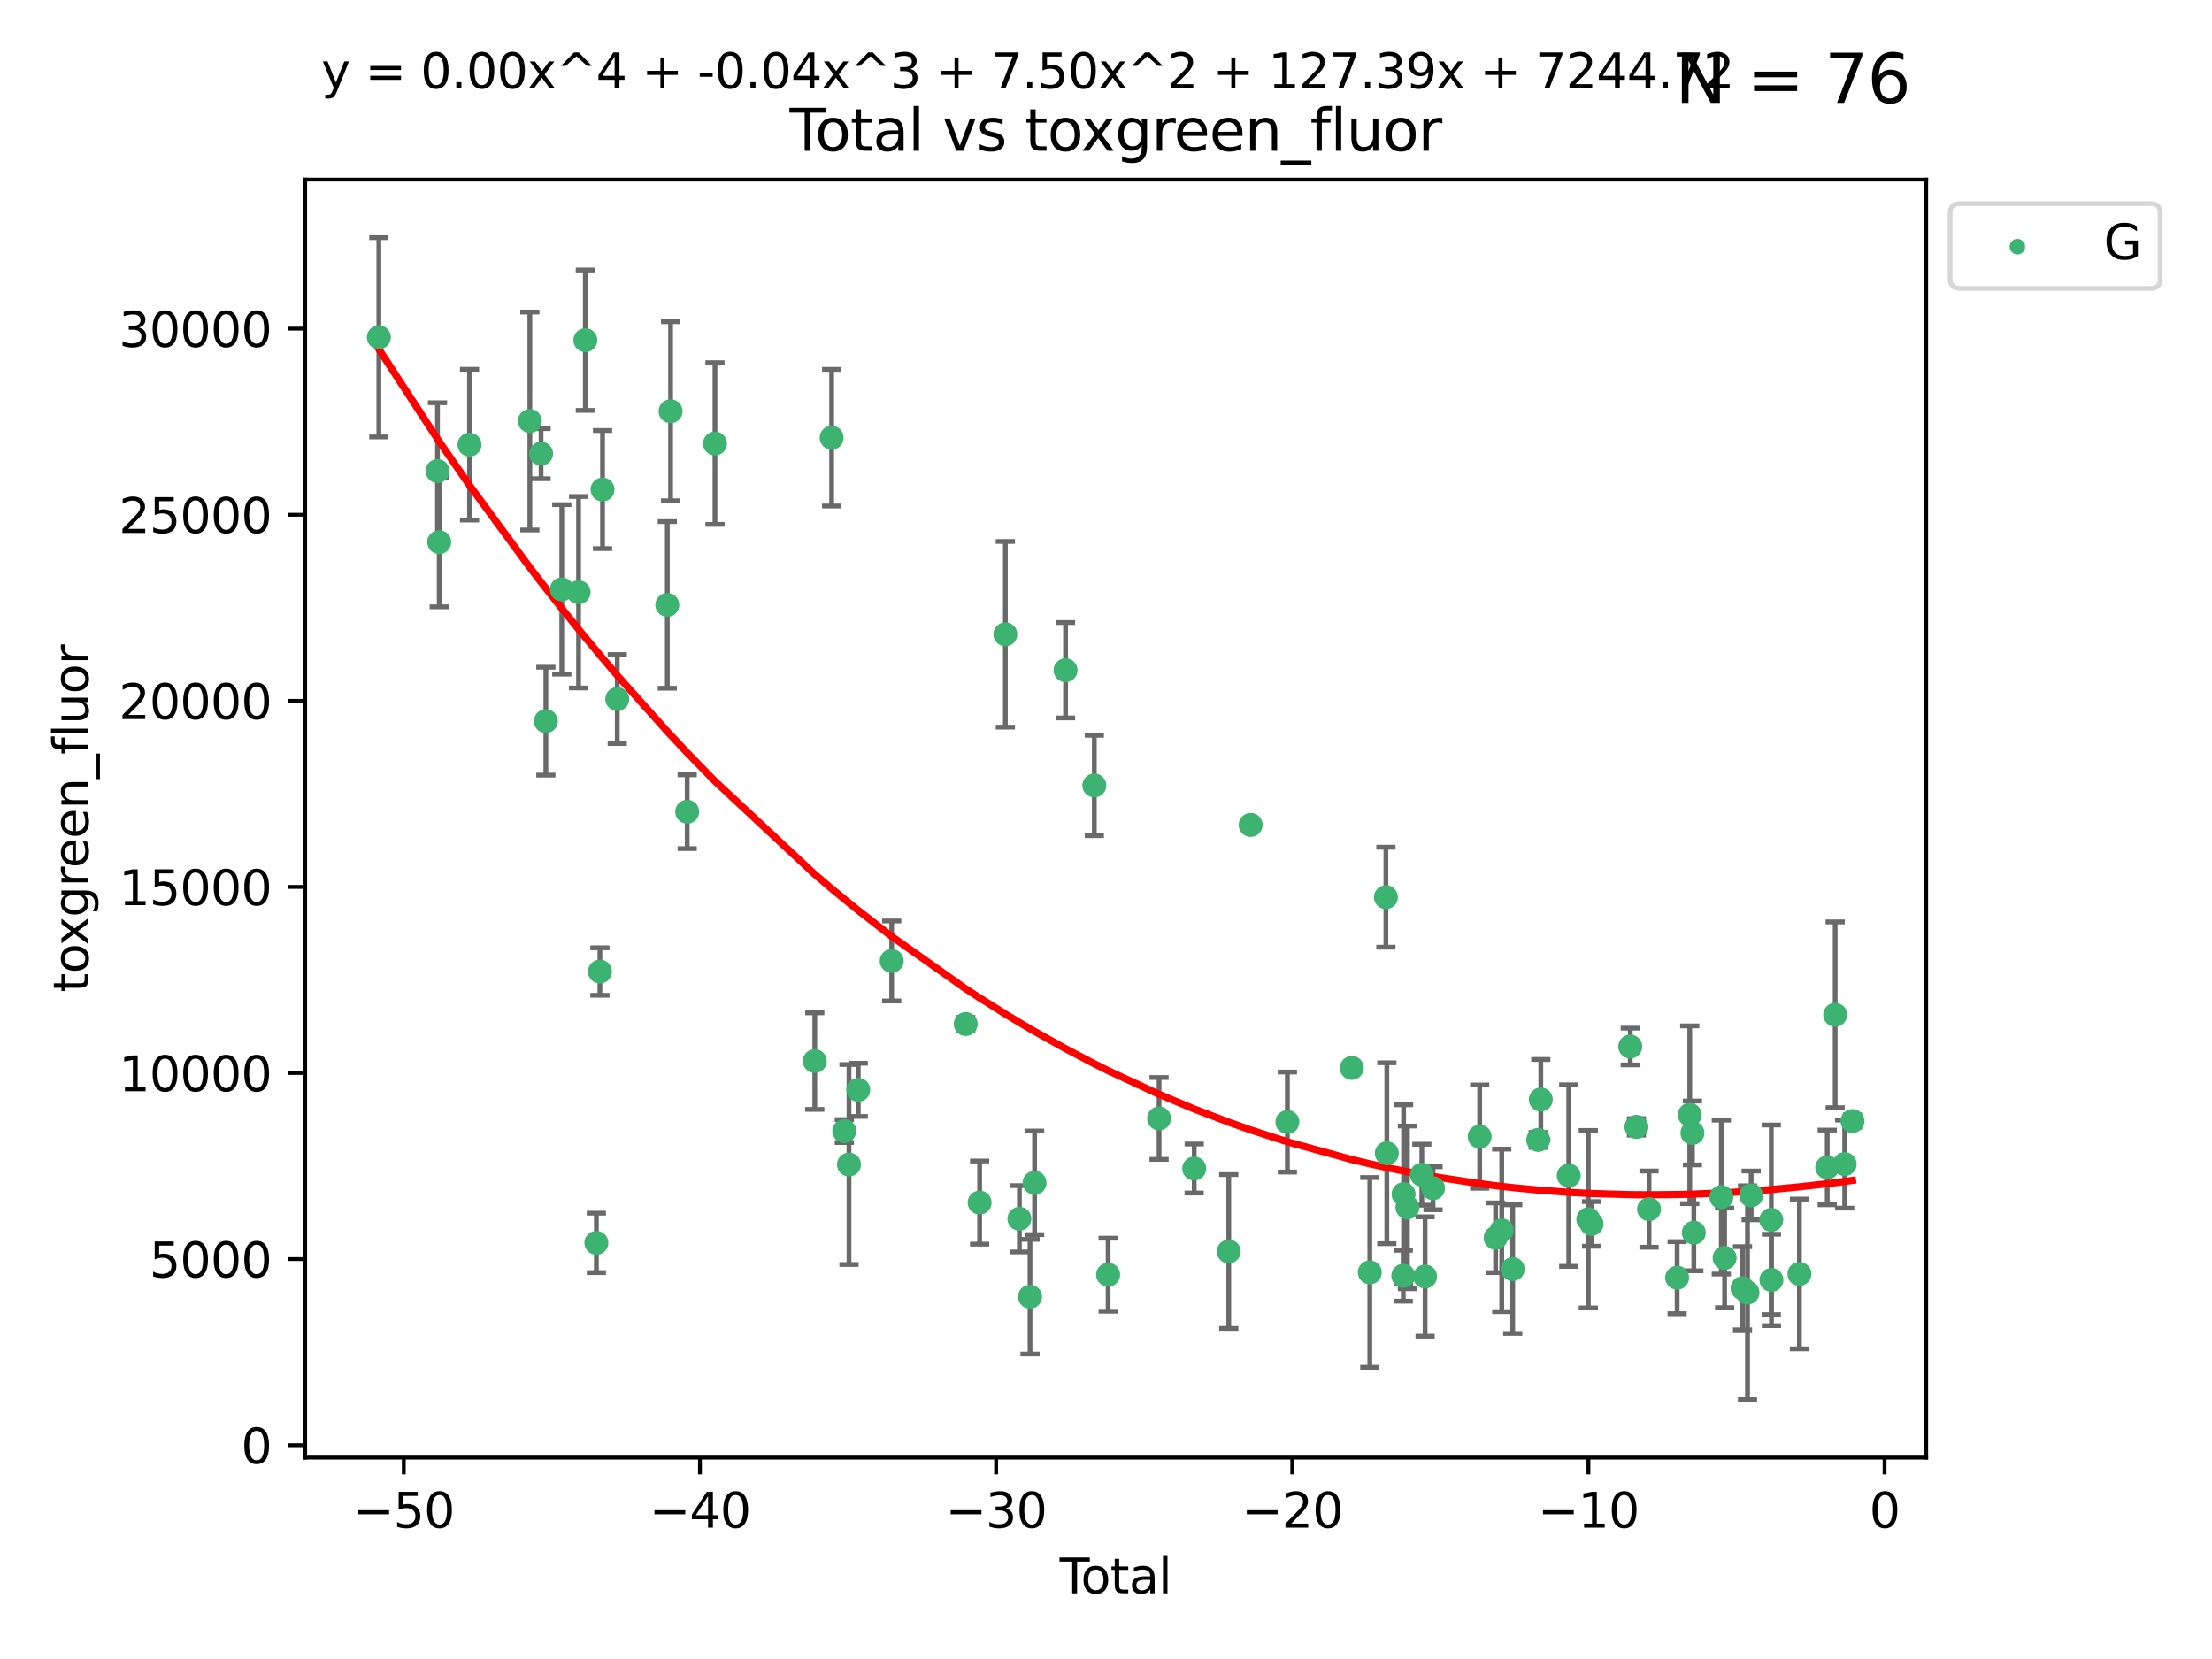 <?xml version="1.0" encoding="utf-8" standalone="no"?>
<!DOCTYPE svg PUBLIC "-//W3C//DTD SVG 1.1//EN"
  "http://www.w3.org/Graphics/SVG/1.1/DTD/svg11.dtd">
<svg xmlns:xlink="http://www.w3.org/1999/xlink" width="460.8pt" height="345.6pt" viewBox="0 0 460.8 345.6" xmlns="http://www.w3.org/2000/svg" version="1.1">
 <defs>
  <style type="text/css">*{stroke-linejoin: round; stroke-linecap: butt}</style>
 </defs>
 <g id="figure_1">
  <g id="patch_1">
   <path d="M 0 345.6 
L 460.8 345.6 
L 460.8 0 
L 0 0 
z
" style="fill: #ffffff"/>
  </g>
  <g id="axes_1">
   <g id="patch_2">
    <path d="M 63.571 303.64 
L 401.26 303.64 
L 401.26 37.411 
L 63.571 37.411 
z
" style="fill: #ffffff"/>
   </g>
   <g id="PathCollection_1">
    <defs>
     <path id="m378b5bc1f3" d="M 0 1.118 
C 0.297 1.118 0.581 1 0.791 0.791 
C 1 0.581 1.118 0.297 1.118 0 
C 1.118 -0.297 1 -0.581 0.791 -0.791 
C 0.581 -1 0.297 -1.118 0 -1.118 
C -0.297 -1.118 -0.581 -1 -0.791 -0.791 
C -1 -0.581 -1.118 -0.297 -1.118 0 
C -1.118 0.297 -1 0.581 -0.791 0.791 
C -0.581 1 -0.297 1.118 0 1.118 
z
" style="stroke: #3cb371"/>
    </defs>
    <g clip-path="url(#p5934b0fee4)">
     <use xlink:href="#m378b5bc1f3" x="78.921" y="70.269" style="fill: #3cb371; stroke: #3cb371"/>
     <use xlink:href="#m378b5bc1f3" x="91.136" y="98.128" style="fill: #3cb371; stroke: #3cb371"/>
     <use xlink:href="#m378b5bc1f3" x="91.494" y="112.936" style="fill: #3cb371; stroke: #3cb371"/>
     <use xlink:href="#m378b5bc1f3" x="97.81" y="92.628" style="fill: #3cb371; stroke: #3cb371"/>
     <use xlink:href="#m378b5bc1f3" x="110.379" y="87.706" style="fill: #3cb371; stroke: #3cb371"/>
     <use xlink:href="#m378b5bc1f3" x="112.713" y="94.506" style="fill: #3cb371; stroke: #3cb371"/>
     <use xlink:href="#m378b5bc1f3" x="113.714" y="150.232" style="fill: #3cb371; stroke: #3cb371"/>
     <use xlink:href="#m378b5bc1f3" x="117.029" y="122.782" style="fill: #3cb371; stroke: #3cb371"/>
     <use xlink:href="#m378b5bc1f3" x="120.529" y="123.376" style="fill: #3cb371; stroke: #3cb371"/>
     <use xlink:href="#m378b5bc1f3" x="121.938" y="70.87" style="fill: #3cb371; stroke: #3cb371"/>
     <use xlink:href="#m378b5bc1f3" x="124.233" y="258.917" style="fill: #3cb371; stroke: #3cb371"/>
     <use xlink:href="#m378b5bc1f3" x="124.973" y="202.393" style="fill: #3cb371; stroke: #3cb371"/>
     <use xlink:href="#m378b5bc1f3" x="125.521" y="101.983" style="fill: #3cb371; stroke: #3cb371"/>
     <use xlink:href="#m378b5bc1f3" x="128.588" y="145.622" style="fill: #3cb371; stroke: #3cb371"/>
     <use xlink:href="#m378b5bc1f3" x="139.013" y="126.013" style="fill: #3cb371; stroke: #3cb371"/>
     <use xlink:href="#m378b5bc1f3" x="139.695" y="85.668" style="fill: #3cb371; stroke: #3cb371"/>
     <use xlink:href="#m378b5bc1f3" x="143.155" y="169.097" style="fill: #3cb371; stroke: #3cb371"/>
     <use xlink:href="#m378b5bc1f3" x="148.942" y="92.395" style="fill: #3cb371; stroke: #3cb371"/>
     <use xlink:href="#m378b5bc1f3" x="169.732" y="221.044" style="fill: #3cb371; stroke: #3cb371"/>
     <use xlink:href="#m378b5bc1f3" x="173.244" y="91.178" style="fill: #3cb371; stroke: #3cb371"/>
     <use xlink:href="#m378b5bc1f3" x="175.89" y="235.62" style="fill: #3cb371; stroke: #3cb371"/>
     <use xlink:href="#m378b5bc1f3" x="176.86" y="242.593" style="fill: #3cb371; stroke: #3cb371"/>
     <use xlink:href="#m378b5bc1f3" x="178.791" y="227.033" style="fill: #3cb371; stroke: #3cb371"/>
     <use xlink:href="#m378b5bc1f3" x="185.755" y="200.187" style="fill: #3cb371; stroke: #3cb371"/>
     <use xlink:href="#m378b5bc1f3" x="201.175" y="213.325" style="fill: #3cb371; stroke: #3cb371"/>
     <use xlink:href="#m378b5bc1f3" x="204.075" y="250.518" style="fill: #3cb371; stroke: #3cb371"/>
     <use xlink:href="#m378b5bc1f3" x="209.434" y="132.138" style="fill: #3cb371; stroke: #3cb371"/>
     <use xlink:href="#m378b5bc1f3" x="212.36" y="253.895" style="fill: #3cb371; stroke: #3cb371"/>
     <use xlink:href="#m378b5bc1f3" x="214.573" y="270.138" style="fill: #3cb371; stroke: #3cb371"/>
     <use xlink:href="#m378b5bc1f3" x="215.521" y="246.401" style="fill: #3cb371; stroke: #3cb371"/>
     <use xlink:href="#m378b5bc1f3" x="221.973" y="139.617" style="fill: #3cb371; stroke: #3cb371"/>
     <use xlink:href="#m378b5bc1f3" x="227.965" y="163.625" style="fill: #3cb371; stroke: #3cb371"/>
     <use xlink:href="#m378b5bc1f3" x="230.842" y="265.551" style="fill: #3cb371; stroke: #3cb371"/>
     <use xlink:href="#m378b5bc1f3" x="241.453" y="232.992" style="fill: #3cb371; stroke: #3cb371"/>
     <use xlink:href="#m378b5bc1f3" x="248.775" y="243.423" style="fill: #3cb371; stroke: #3cb371"/>
     <use xlink:href="#m378b5bc1f3" x="255.972" y="260.715" style="fill: #3cb371; stroke: #3cb371"/>
     <use xlink:href="#m378b5bc1f3" x="260.535" y="171.846" style="fill: #3cb371; stroke: #3cb371"/>
     <use xlink:href="#m378b5bc1f3" x="268.185" y="233.746" style="fill: #3cb371; stroke: #3cb371"/>
     <use xlink:href="#m378b5bc1f3" x="281.609" y="222.465" style="fill: #3cb371; stroke: #3cb371"/>
     <use xlink:href="#m378b5bc1f3" x="285.355" y="265.069" style="fill: #3cb371; stroke: #3cb371"/>
     <use xlink:href="#m378b5bc1f3" x="288.712" y="186.905" style="fill: #3cb371; stroke: #3cb371"/>
     <use xlink:href="#m378b5bc1f3" x="288.902" y="240.244" style="fill: #3cb371; stroke: #3cb371"/>
     <use xlink:href="#m378b5bc1f3" x="292.332" y="265.766" style="fill: #3cb371; stroke: #3cb371"/>
     <use xlink:href="#m378b5bc1f3" x="292.394" y="248.765" style="fill: #3cb371; stroke: #3cb371"/>
     <use xlink:href="#m378b5bc1f3" x="293.194" y="251.521" style="fill: #3cb371; stroke: #3cb371"/>
     <use xlink:href="#m378b5bc1f3" x="296.194" y="244.71" style="fill: #3cb371; stroke: #3cb371"/>
     <use xlink:href="#m378b5bc1f3" x="296.875" y="265.926" style="fill: #3cb371; stroke: #3cb371"/>
     <use xlink:href="#m378b5bc1f3" x="298.531" y="247.533" style="fill: #3cb371; stroke: #3cb371"/>
     <use xlink:href="#m378b5bc1f3" x="308.247" y="236.781" style="fill: #3cb371; stroke: #3cb371"/>
     <use xlink:href="#m378b5bc1f3" x="311.561" y="257.855" style="fill: #3cb371; stroke: #3cb371"/>
     <use xlink:href="#m378b5bc1f3" x="312.84" y="256.315" style="fill: #3cb371; stroke: #3cb371"/>
     <use xlink:href="#m378b5bc1f3" x="315.128" y="264.386" style="fill: #3cb371; stroke: #3cb371"/>
     <use xlink:href="#m378b5bc1f3" x="320.443" y="237.461" style="fill: #3cb371; stroke: #3cb371"/>
     <use xlink:href="#m378b5bc1f3" x="320.98" y="229.05" style="fill: #3cb371; stroke: #3cb371"/>
     <use xlink:href="#m378b5bc1f3" x="326.8" y="244.895" style="fill: #3cb371; stroke: #3cb371"/>
     <use xlink:href="#m378b5bc1f3" x="330.877" y="253.983" style="fill: #3cb371; stroke: #3cb371"/>
     <use xlink:href="#m378b5bc1f3" x="331.549" y="254.964" style="fill: #3cb371; stroke: #3cb371"/>
     <use xlink:href="#m378b5bc1f3" x="339.616" y="218.015" style="fill: #3cb371; stroke: #3cb371"/>
     <use xlink:href="#m378b5bc1f3" x="340.9" y="234.749" style="fill: #3cb371; stroke: #3cb371"/>
     <use xlink:href="#m378b5bc1f3" x="343.526" y="251.89" style="fill: #3cb371; stroke: #3cb371"/>
     <use xlink:href="#m378b5bc1f3" x="349.377" y="266.171" style="fill: #3cb371; stroke: #3cb371"/>
     <use xlink:href="#m378b5bc1f3" x="352.01" y="232.227" style="fill: #3cb371; stroke: #3cb371"/>
     <use xlink:href="#m378b5bc1f3" x="352.563" y="236.019" style="fill: #3cb371; stroke: #3cb371"/>
     <use xlink:href="#m378b5bc1f3" x="352.856" y="256.785" style="fill: #3cb371; stroke: #3cb371"/>
     <use xlink:href="#m378b5bc1f3" x="358.586" y="249.377" style="fill: #3cb371; stroke: #3cb371"/>
     <use xlink:href="#m378b5bc1f3" x="359.272" y="262.041" style="fill: #3cb371; stroke: #3cb371"/>
     <use xlink:href="#m378b5bc1f3" x="362.998" y="268.367" style="fill: #3cb371; stroke: #3cb371"/>
     <use xlink:href="#m378b5bc1f3" x="364.039" y="269.278" style="fill: #3cb371; stroke: #3cb371"/>
     <use xlink:href="#m378b5bc1f3" x="364.802" y="249.027" style="fill: #3cb371; stroke: #3cb371"/>
     <use xlink:href="#m378b5bc1f3" x="368.993" y="254.116" style="fill: #3cb371; stroke: #3cb371"/>
     <use xlink:href="#m378b5bc1f3" x="369.025" y="266.639" style="fill: #3cb371; stroke: #3cb371"/>
     <use xlink:href="#m378b5bc1f3" x="374.855" y="265.396" style="fill: #3cb371; stroke: #3cb371"/>
     <use xlink:href="#m378b5bc1f3" x="380.652" y="243.193" style="fill: #3cb371; stroke: #3cb371"/>
     <use xlink:href="#m378b5bc1f3" x="382.303" y="211.4" style="fill: #3cb371; stroke: #3cb371"/>
     <use xlink:href="#m378b5bc1f3" x="384.285" y="242.5" style="fill: #3cb371; stroke: #3cb371"/>
     <use xlink:href="#m378b5bc1f3" x="385.911" y="233.535" style="fill: #3cb371; stroke: #3cb371"/>
    </g>
   </g>
   <g id="matplotlib.axis_1">
    <g id="xtick_1">
     <g id="line2d_1">
      <defs>
       <path id="m4cd576e1a6" d="M 0 0 
L 0 3.5 
" style="stroke: #000000; stroke-width: 0.8"/>
      </defs>
      <g>
       <use xlink:href="#m4cd576e1a6" x="84.113" y="303.64" style="stroke: #000000; stroke-width: 0.8"/>
      </g>
     </g>
     <g id="text_1">
      <!-- −50 -->
      <g transform="translate(73.561 318.238)scale(0.1 -0.1)">
       <defs>
        <path id="DejaVuSans-2212" d="M 678 2272 
L 4684 2272 
L 4684 1741 
L 678 1741 
L 678 2272 
z
" transform="scale(0.016)"/>
        <path id="DejaVuSans-35" d="M 691 4666 
L 3169 4666 
L 3169 4134 
L 1269 4134 
L 1269 2991 
Q 1406 3038 1543 3061 
Q 1681 3084 1819 3084 
Q 2600 3084 3056 2656 
Q 3513 2228 3513 1497 
Q 3513 744 3044 326 
Q 2575 -91 1722 -91 
Q 1428 -91 1123 -41 
Q 819 9 494 109 
L 494 744 
Q 775 591 1075 516 
Q 1375 441 1709 441 
Q 2250 441 2565 725 
Q 2881 1009 2881 1497 
Q 2881 1984 2565 2268 
Q 2250 2553 1709 2553 
Q 1456 2553 1204 2497 
Q 953 2441 691 2322 
L 691 4666 
z
" transform="scale(0.016)"/>
        <path id="DejaVuSans-30" d="M 2034 4250 
Q 1547 4250 1301 3770 
Q 1056 3291 1056 2328 
Q 1056 1369 1301 889 
Q 1547 409 2034 409 
Q 2525 409 2770 889 
Q 3016 1369 3016 2328 
Q 3016 3291 2770 3770 
Q 2525 4250 2034 4250 
z
M 2034 4750 
Q 2819 4750 3233 4129 
Q 3647 3509 3647 2328 
Q 3647 1150 3233 529 
Q 2819 -91 2034 -91 
Q 1250 -91 836 529 
Q 422 1150 422 2328 
Q 422 3509 836 4129 
Q 1250 4750 2034 4750 
z
" transform="scale(0.016)"/>
       </defs>
       <use xlink:href="#DejaVuSans-2212"/>
       <use xlink:href="#DejaVuSans-35" x="83.789"/>
       <use xlink:href="#DejaVuSans-30" x="147.412"/>
      </g>
     </g>
    </g>
    <g id="xtick_2">
     <g id="line2d_2">
      <g>
       <use xlink:href="#m4cd576e1a6" x="145.81" y="303.64" style="stroke: #000000; stroke-width: 0.8"/>
      </g>
     </g>
     <g id="text_2">
      <!-- −40 -->
      <g transform="translate(135.257 318.238)scale(0.1 -0.1)">
       <defs>
        <path id="DejaVuSans-34" d="M 2419 4116 
L 825 1625 
L 2419 1625 
L 2419 4116 
z
M 2253 4666 
L 3047 4666 
L 3047 1625 
L 3713 1625 
L 3713 1100 
L 3047 1100 
L 3047 0 
L 2419 0 
L 2419 1100 
L 313 1100 
L 313 1709 
L 2253 4666 
z
" transform="scale(0.016)"/>
       </defs>
       <use xlink:href="#DejaVuSans-2212"/>
       <use xlink:href="#DejaVuSans-34" x="83.789"/>
       <use xlink:href="#DejaVuSans-30" x="147.412"/>
      </g>
     </g>
    </g>
    <g id="xtick_3">
     <g id="line2d_3">
      <g>
       <use xlink:href="#m4cd576e1a6" x="207.506" y="303.64" style="stroke: #000000; stroke-width: 0.8"/>
      </g>
     </g>
     <g id="text_3">
      <!-- −30 -->
      <g transform="translate(196.954 318.238)scale(0.1 -0.1)">
       <defs>
        <path id="DejaVuSans-33" d="M 2597 2516 
Q 3050 2419 3304 2112 
Q 3559 1806 3559 1356 
Q 3559 666 3084 287 
Q 2609 -91 1734 -91 
Q 1441 -91 1130 -33 
Q 819 25 488 141 
L 488 750 
Q 750 597 1062 519 
Q 1375 441 1716 441 
Q 2309 441 2620 675 
Q 2931 909 2931 1356 
Q 2931 1769 2642 2001 
Q 2353 2234 1838 2234 
L 1294 2234 
L 1294 2753 
L 1863 2753 
Q 2328 2753 2575 2939 
Q 2822 3125 2822 3475 
Q 2822 3834 2567 4026 
Q 2313 4219 1838 4219 
Q 1578 4219 1281 4162 
Q 984 4106 628 3988 
L 628 4550 
Q 988 4650 1302 4700 
Q 1616 4750 1894 4750 
Q 2613 4750 3031 4423 
Q 3450 4097 3450 3541 
Q 3450 3153 3228 2886 
Q 3006 2619 2597 2516 
z
" transform="scale(0.016)"/>
       </defs>
       <use xlink:href="#DejaVuSans-2212"/>
       <use xlink:href="#DejaVuSans-33" x="83.789"/>
       <use xlink:href="#DejaVuSans-30" x="147.412"/>
      </g>
     </g>
    </g>
    <g id="xtick_4">
     <g id="line2d_4">
      <g>
       <use xlink:href="#m4cd576e1a6" x="269.203" y="303.64" style="stroke: #000000; stroke-width: 0.8"/>
      </g>
     </g>
     <g id="text_4">
      <!-- −20 -->
      <g transform="translate(258.65 318.238)scale(0.1 -0.1)">
       <defs>
        <path id="DejaVuSans-32" d="M 1228 531 
L 3431 531 
L 3431 0 
L 469 0 
L 469 531 
Q 828 903 1448 1529 
Q 2069 2156 2228 2338 
Q 2531 2678 2651 2914 
Q 2772 3150 2772 3378 
Q 2772 3750 2511 3984 
Q 2250 4219 1831 4219 
Q 1534 4219 1204 4116 
Q 875 4013 500 3803 
L 500 4441 
Q 881 4594 1212 4672 
Q 1544 4750 1819 4750 
Q 2544 4750 2975 4387 
Q 3406 4025 3406 3419 
Q 3406 3131 3298 2873 
Q 3191 2616 2906 2266 
Q 2828 2175 2409 1742 
Q 1991 1309 1228 531 
z
" transform="scale(0.016)"/>
       </defs>
       <use xlink:href="#DejaVuSans-2212"/>
       <use xlink:href="#DejaVuSans-32" x="83.789"/>
       <use xlink:href="#DejaVuSans-30" x="147.412"/>
      </g>
     </g>
    </g>
    <g id="xtick_5">
     <g id="line2d_5">
      <g>
       <use xlink:href="#m4cd576e1a6" x="330.899" y="303.64" style="stroke: #000000; stroke-width: 0.8"/>
      </g>
     </g>
     <g id="text_5">
      <!-- −10 -->
      <g transform="translate(320.347 318.238)scale(0.1 -0.1)">
       <defs>
        <path id="DejaVuSans-31" d="M 794 531 
L 1825 531 
L 1825 4091 
L 703 3866 
L 703 4441 
L 1819 4666 
L 2450 4666 
L 2450 531 
L 3481 531 
L 3481 0 
L 794 0 
L 794 531 
z
" transform="scale(0.016)"/>
       </defs>
       <use xlink:href="#DejaVuSans-2212"/>
       <use xlink:href="#DejaVuSans-31" x="83.789"/>
       <use xlink:href="#DejaVuSans-30" x="147.412"/>
      </g>
     </g>
    </g>
    <g id="xtick_6">
     <g id="line2d_6">
      <g>
       <use xlink:href="#m4cd576e1a6" x="392.596" y="303.64" style="stroke: #000000; stroke-width: 0.8"/>
      </g>
     </g>
     <g id="text_6">
      <!-- 0 -->
      <g transform="translate(389.414 318.238)scale(0.1 -0.1)">
       <use xlink:href="#DejaVuSans-30"/>
      </g>
     </g>
    </g>
    <g id="text_7">
     <!-- Total -->
     <g transform="translate(220.739 331.917)scale(0.1 -0.1)">
      <defs>
       <path id="DejaVuSans-54" d="M -19 4666 
L 3928 4666 
L 3928 4134 
L 2272 4134 
L 2272 0 
L 1638 0 
L 1638 4134 
L -19 4134 
L -19 4666 
z
" transform="scale(0.016)"/>
       <path id="DejaVuSans-6f" d="M 1959 3097 
Q 1497 3097 1228 2736 
Q 959 2375 959 1747 
Q 959 1119 1226 758 
Q 1494 397 1959 397 
Q 2419 397 2687 759 
Q 2956 1122 2956 1747 
Q 2956 2369 2687 2733 
Q 2419 3097 1959 3097 
z
M 1959 3584 
Q 2709 3584 3137 3096 
Q 3566 2609 3566 1747 
Q 3566 888 3137 398 
Q 2709 -91 1959 -91 
Q 1206 -91 779 398 
Q 353 888 353 1747 
Q 353 2609 779 3096 
Q 1206 3584 1959 3584 
z
" transform="scale(0.016)"/>
       <path id="DejaVuSans-74" d="M 1172 4494 
L 1172 3500 
L 2356 3500 
L 2356 3053 
L 1172 3053 
L 1172 1153 
Q 1172 725 1289 603 
Q 1406 481 1766 481 
L 2356 481 
L 2356 0 
L 1766 0 
Q 1100 0 847 248 
Q 594 497 594 1153 
L 594 3053 
L 172 3053 
L 172 3500 
L 594 3500 
L 594 4494 
L 1172 4494 
z
" transform="scale(0.016)"/>
       <path id="DejaVuSans-61" d="M 2194 1759 
Q 1497 1759 1228 1600 
Q 959 1441 959 1056 
Q 959 750 1161 570 
Q 1363 391 1709 391 
Q 2188 391 2477 730 
Q 2766 1069 2766 1631 
L 2766 1759 
L 2194 1759 
z
M 3341 1997 
L 3341 0 
L 2766 0 
L 2766 531 
Q 2569 213 2275 61 
Q 1981 -91 1556 -91 
Q 1019 -91 701 211 
Q 384 513 384 1019 
Q 384 1609 779 1909 
Q 1175 2209 1959 2209 
L 2766 2209 
L 2766 2266 
Q 2766 2663 2505 2880 
Q 2244 3097 1772 3097 
Q 1472 3097 1187 3025 
Q 903 2953 641 2809 
L 641 3341 
Q 956 3463 1253 3523 
Q 1550 3584 1831 3584 
Q 2591 3584 2966 3190 
Q 3341 2797 3341 1997 
z
" transform="scale(0.016)"/>
       <path id="DejaVuSans-6c" d="M 603 4863 
L 1178 4863 
L 1178 0 
L 603 0 
L 603 4863 
z
" transform="scale(0.016)"/>
      </defs>
      <use xlink:href="#DejaVuSans-54"/>
      <use xlink:href="#DejaVuSans-6f" x="44.084"/>
      <use xlink:href="#DejaVuSans-74" x="105.266"/>
      <use xlink:href="#DejaVuSans-61" x="144.475"/>
      <use xlink:href="#DejaVuSans-6c" x="205.754"/>
     </g>
    </g>
   </g>
   <g id="matplotlib.axis_2">
    <g id="ytick_1">
     <g id="line2d_7">
      <defs>
       <path id="m0267e058c3" d="M 0 0 
L -3.5 0 
" style="stroke: #000000; stroke-width: 0.8"/>
      </defs>
      <g>
       <use xlink:href="#m0267e058c3" x="63.571" y="301.063" style="stroke: #000000; stroke-width: 0.8"/>
      </g>
     </g>
     <g id="text_8">
      <!-- 0 -->
      <g transform="translate(50.209 304.863)scale(0.1 -0.1)">
       <use xlink:href="#DejaVuSans-30"/>
      </g>
     </g>
    </g>
    <g id="ytick_2">
     <g id="line2d_8">
      <g>
       <use xlink:href="#m0267e058c3" x="63.571" y="262.296" style="stroke: #000000; stroke-width: 0.8"/>
      </g>
     </g>
     <g id="text_9">
      <!-- 5000 -->
      <g transform="translate(31.121 266.095)scale(0.1 -0.1)">
       <use xlink:href="#DejaVuSans-35"/>
       <use xlink:href="#DejaVuSans-30" x="63.623"/>
       <use xlink:href="#DejaVuSans-30" x="127.246"/>
       <use xlink:href="#DejaVuSans-30" x="190.869"/>
      </g>
     </g>
    </g>
    <g id="ytick_3">
     <g id="line2d_9">
      <g>
       <use xlink:href="#m0267e058c3" x="63.571" y="223.529" style="stroke: #000000; stroke-width: 0.8"/>
      </g>
     </g>
     <g id="text_10">
      <!-- 10000 -->
      <g transform="translate(24.759 227.328)scale(0.1 -0.1)">
       <use xlink:href="#DejaVuSans-31"/>
       <use xlink:href="#DejaVuSans-30" x="63.623"/>
       <use xlink:href="#DejaVuSans-30" x="127.246"/>
       <use xlink:href="#DejaVuSans-30" x="190.869"/>
       <use xlink:href="#DejaVuSans-30" x="254.492"/>
      </g>
     </g>
    </g>
    <g id="ytick_4">
     <g id="line2d_10">
      <g>
       <use xlink:href="#m0267e058c3" x="63.571" y="184.762" style="stroke: #000000; stroke-width: 0.8"/>
      </g>
     </g>
     <g id="text_11">
      <!-- 15000 -->
      <g transform="translate(24.759 188.561)scale(0.1 -0.1)">
       <use xlink:href="#DejaVuSans-31"/>
       <use xlink:href="#DejaVuSans-35" x="63.623"/>
       <use xlink:href="#DejaVuSans-30" x="127.246"/>
       <use xlink:href="#DejaVuSans-30" x="190.869"/>
       <use xlink:href="#DejaVuSans-30" x="254.492"/>
      </g>
     </g>
    </g>
    <g id="ytick_5">
     <g id="line2d_11">
      <g>
       <use xlink:href="#m0267e058c3" x="63.571" y="145.995" style="stroke: #000000; stroke-width: 0.8"/>
      </g>
     </g>
     <g id="text_12">
      <!-- 20000 -->
      <g transform="translate(24.759 149.794)scale(0.1 -0.1)">
       <use xlink:href="#DejaVuSans-32"/>
       <use xlink:href="#DejaVuSans-30" x="63.623"/>
       <use xlink:href="#DejaVuSans-30" x="127.246"/>
       <use xlink:href="#DejaVuSans-30" x="190.869"/>
       <use xlink:href="#DejaVuSans-30" x="254.492"/>
      </g>
     </g>
    </g>
    <g id="ytick_6">
     <g id="line2d_12">
      <g>
       <use xlink:href="#m0267e058c3" x="63.571" y="107.228" style="stroke: #000000; stroke-width: 0.8"/>
      </g>
     </g>
     <g id="text_13">
      <!-- 25000 -->
      <g transform="translate(24.759 111.027)scale(0.1 -0.1)">
       <use xlink:href="#DejaVuSans-32"/>
       <use xlink:href="#DejaVuSans-35" x="63.623"/>
       <use xlink:href="#DejaVuSans-30" x="127.246"/>
       <use xlink:href="#DejaVuSans-30" x="190.869"/>
       <use xlink:href="#DejaVuSans-30" x="254.492"/>
      </g>
     </g>
    </g>
    <g id="ytick_7">
     <g id="line2d_13">
      <g>
       <use xlink:href="#m0267e058c3" x="63.571" y="68.461" style="stroke: #000000; stroke-width: 0.8"/>
      </g>
     </g>
     <g id="text_14">
      <!-- 30000 -->
      <g transform="translate(24.759 72.26)scale(0.1 -0.1)">
       <use xlink:href="#DejaVuSans-33"/>
       <use xlink:href="#DejaVuSans-30" x="63.623"/>
       <use xlink:href="#DejaVuSans-30" x="127.246"/>
       <use xlink:href="#DejaVuSans-30" x="190.869"/>
       <use xlink:href="#DejaVuSans-30" x="254.492"/>
      </g>
     </g>
    </g>
    <g id="text_15">
     <!-- toxgreen_fluor -->
     <g transform="translate(18.401 206.72)rotate(-90)scale(0.1 -0.1)">
      <defs>
       <path id="DejaVuSans-78" d="M 3513 3500 
L 2247 1797 
L 3578 0 
L 2900 0 
L 1881 1375 
L 863 0 
L 184 0 
L 1544 1831 
L 300 3500 
L 978 3500 
L 1906 2253 
L 2834 3500 
L 3513 3500 
z
" transform="scale(0.016)"/>
       <path id="DejaVuSans-67" d="M 2906 1791 
Q 2906 2416 2648 2759 
Q 2391 3103 1925 3103 
Q 1463 3103 1205 2759 
Q 947 2416 947 1791 
Q 947 1169 1205 825 
Q 1463 481 1925 481 
Q 2391 481 2648 825 
Q 2906 1169 2906 1791 
z
M 3481 434 
Q 3481 -459 3084 -895 
Q 2688 -1331 1869 -1331 
Q 1566 -1331 1297 -1286 
Q 1028 -1241 775 -1147 
L 775 -588 
Q 1028 -725 1275 -790 
Q 1522 -856 1778 -856 
Q 2344 -856 2625 -561 
Q 2906 -266 2906 331 
L 2906 616 
Q 2728 306 2450 153 
Q 2172 0 1784 0 
Q 1141 0 747 490 
Q 353 981 353 1791 
Q 353 2603 747 3093 
Q 1141 3584 1784 3584 
Q 2172 3584 2450 3431 
Q 2728 3278 2906 2969 
L 2906 3500 
L 3481 3500 
L 3481 434 
z
" transform="scale(0.016)"/>
       <path id="DejaVuSans-72" d="M 2631 2963 
Q 2534 3019 2420 3045 
Q 2306 3072 2169 3072 
Q 1681 3072 1420 2755 
Q 1159 2438 1159 1844 
L 1159 0 
L 581 0 
L 581 3500 
L 1159 3500 
L 1159 2956 
Q 1341 3275 1631 3429 
Q 1922 3584 2338 3584 
Q 2397 3584 2469 3576 
Q 2541 3569 2628 3553 
L 2631 2963 
z
" transform="scale(0.016)"/>
       <path id="DejaVuSans-65" d="M 3597 1894 
L 3597 1613 
L 953 1613 
Q 991 1019 1311 708 
Q 1631 397 2203 397 
Q 2534 397 2845 478 
Q 3156 559 3463 722 
L 3463 178 
Q 3153 47 2828 -22 
Q 2503 -91 2169 -91 
Q 1331 -91 842 396 
Q 353 884 353 1716 
Q 353 2575 817 3079 
Q 1281 3584 2069 3584 
Q 2775 3584 3186 3129 
Q 3597 2675 3597 1894 
z
M 3022 2063 
Q 3016 2534 2758 2815 
Q 2500 3097 2075 3097 
Q 1594 3097 1305 2825 
Q 1016 2553 972 2059 
L 3022 2063 
z
" transform="scale(0.016)"/>
       <path id="DejaVuSans-6e" d="M 3513 2113 
L 3513 0 
L 2938 0 
L 2938 2094 
Q 2938 2591 2744 2837 
Q 2550 3084 2163 3084 
Q 1697 3084 1428 2787 
Q 1159 2491 1159 1978 
L 1159 0 
L 581 0 
L 581 3500 
L 1159 3500 
L 1159 2956 
Q 1366 3272 1645 3428 
Q 1925 3584 2291 3584 
Q 2894 3584 3203 3211 
Q 3513 2838 3513 2113 
z
" transform="scale(0.016)"/>
       <path id="DejaVuSans-5f" d="M 3263 -1063 
L 3263 -1509 
L -63 -1509 
L -63 -1063 
L 3263 -1063 
z
" transform="scale(0.016)"/>
       <path id="DejaVuSans-66" d="M 2375 4863 
L 2375 4384 
L 1825 4384 
Q 1516 4384 1395 4259 
Q 1275 4134 1275 3809 
L 1275 3500 
L 2222 3500 
L 2222 3053 
L 1275 3053 
L 1275 0 
L 697 0 
L 697 3053 
L 147 3053 
L 147 3500 
L 697 3500 
L 697 3744 
Q 697 4328 969 4595 
Q 1241 4863 1831 4863 
L 2375 4863 
z
" transform="scale(0.016)"/>
       <path id="DejaVuSans-75" d="M 544 1381 
L 544 3500 
L 1119 3500 
L 1119 1403 
Q 1119 906 1312 657 
Q 1506 409 1894 409 
Q 2359 409 2629 706 
Q 2900 1003 2900 1516 
L 2900 3500 
L 3475 3500 
L 3475 0 
L 2900 0 
L 2900 538 
Q 2691 219 2414 64 
Q 2138 -91 1772 -91 
Q 1169 -91 856 284 
Q 544 659 544 1381 
z
M 1991 3584 
L 1991 3584 
z
" transform="scale(0.016)"/>
      </defs>
      <use xlink:href="#DejaVuSans-74"/>
      <use xlink:href="#DejaVuSans-6f" x="39.209"/>
      <use xlink:href="#DejaVuSans-78" x="97.266"/>
      <use xlink:href="#DejaVuSans-67" x="156.445"/>
      <use xlink:href="#DejaVuSans-72" x="219.922"/>
      <use xlink:href="#DejaVuSans-65" x="258.785"/>
      <use xlink:href="#DejaVuSans-65" x="320.309"/>
      <use xlink:href="#DejaVuSans-6e" x="381.832"/>
      <use xlink:href="#DejaVuSans-5f" x="445.211"/>
      <use xlink:href="#DejaVuSans-66" x="495.211"/>
      <use xlink:href="#DejaVuSans-6c" x="530.416"/>
      <use xlink:href="#DejaVuSans-75" x="558.199"/>
      <use xlink:href="#DejaVuSans-6f" x="621.578"/>
      <use xlink:href="#DejaVuSans-72" x="682.76"/>
     </g>
    </g>
   </g>
   <g id="LineCollection_1">
    <path d="M 78.921 91.025 
L 78.921 49.513 
" clip-path="url(#p5934b0fee4)" style="fill: none; stroke: #696969"/>
    <path d="M 91.136 112.365 
L 91.136 83.892 
" clip-path="url(#p5934b0fee4)" style="fill: none; stroke: #696969"/>
    <path d="M 91.494 126.411 
L 91.494 99.461 
" clip-path="url(#p5934b0fee4)" style="fill: none; stroke: #696969"/>
    <path d="M 97.81 108.33 
L 97.81 76.926 
" clip-path="url(#p5934b0fee4)" style="fill: none; stroke: #696969"/>
    <path d="M 110.379 110.4 
L 110.379 65.012 
" clip-path="url(#p5934b0fee4)" style="fill: none; stroke: #696969"/>
    <path d="M 112.713 99.727 
L 112.713 89.286 
" clip-path="url(#p5934b0fee4)" style="fill: none; stroke: #696969"/>
    <path d="M 113.714 161.47 
L 113.714 138.993 
" clip-path="url(#p5934b0fee4)" style="fill: none; stroke: #696969"/>
    <path d="M 117.029 140.43 
L 117.029 105.133 
" clip-path="url(#p5934b0fee4)" style="fill: none; stroke: #696969"/>
    <path d="M 120.529 143.318 
L 120.529 103.434 
" clip-path="url(#p5934b0fee4)" style="fill: none; stroke: #696969"/>
    <path d="M 121.938 85.493 
L 121.938 56.247 
" clip-path="url(#p5934b0fee4)" style="fill: none; stroke: #696969"/>
    <path d="M 124.233 265.113 
L 124.233 252.72 
" clip-path="url(#p5934b0fee4)" style="fill: none; stroke: #696969"/>
    <path d="M 124.973 207.343 
L 124.973 197.443 
" clip-path="url(#p5934b0fee4)" style="fill: none; stroke: #696969"/>
    <path d="M 125.521 114.287 
L 125.521 89.679 
" clip-path="url(#p5934b0fee4)" style="fill: none; stroke: #696969"/>
    <path d="M 128.588 154.886 
L 128.588 136.359 
" clip-path="url(#p5934b0fee4)" style="fill: none; stroke: #696969"/>
    <path d="M 139.013 143.369 
L 139.013 108.657 
" clip-path="url(#p5934b0fee4)" style="fill: none; stroke: #696969"/>
    <path d="M 139.695 104.315 
L 139.695 67.021 
" clip-path="url(#p5934b0fee4)" style="fill: none; stroke: #696969"/>
    <path d="M 143.155 176.781 
L 143.155 161.412 
" clip-path="url(#p5934b0fee4)" style="fill: none; stroke: #696969"/>
    <path d="M 148.942 109.235 
L 148.942 75.555 
" clip-path="url(#p5934b0fee4)" style="fill: none; stroke: #696969"/>
    <path d="M 169.732 231.105 
L 169.732 210.983 
" clip-path="url(#p5934b0fee4)" style="fill: none; stroke: #696969"/>
    <path d="M 173.244 105.412 
L 173.244 76.943 
" clip-path="url(#p5934b0fee4)" style="fill: none; stroke: #696969"/>
    <path d="M 175.89 238.008 
L 175.89 233.232 
" clip-path="url(#p5934b0fee4)" style="fill: none; stroke: #696969"/>
    <path d="M 176.86 263.421 
L 176.86 221.764 
" clip-path="url(#p5934b0fee4)" style="fill: none; stroke: #696969"/>
    <path d="M 178.791 232.567 
L 178.791 221.498 
" clip-path="url(#p5934b0fee4)" style="fill: none; stroke: #696969"/>
    <path d="M 185.755 208.517 
L 185.755 191.856 
" clip-path="url(#p5934b0fee4)" style="fill: none; stroke: #696969"/>
    <path d="M 201.175 214.709 
L 201.175 211.941 
" clip-path="url(#p5934b0fee4)" style="fill: none; stroke: #696969"/>
    <path d="M 204.075 259.178 
L 204.075 241.858 
" clip-path="url(#p5934b0fee4)" style="fill: none; stroke: #696969"/>
    <path d="M 209.434 151.477 
L 209.434 112.799 
" clip-path="url(#p5934b0fee4)" style="fill: none; stroke: #696969"/>
    <path d="M 212.36 260.807 
L 212.36 246.982 
" clip-path="url(#p5934b0fee4)" style="fill: none; stroke: #696969"/>
    <path d="M 214.573 282.089 
L 214.573 258.187 
" clip-path="url(#p5934b0fee4)" style="fill: none; stroke: #696969"/>
    <path d="M 215.521 257.202 
L 215.521 235.6 
" clip-path="url(#p5934b0fee4)" style="fill: none; stroke: #696969"/>
    <path d="M 221.973 149.556 
L 221.973 129.679 
" clip-path="url(#p5934b0fee4)" style="fill: none; stroke: #696969"/>
    <path d="M 227.965 174.07 
L 227.965 153.18 
" clip-path="url(#p5934b0fee4)" style="fill: none; stroke: #696969"/>
    <path d="M 230.842 273.166 
L 230.842 257.936 
" clip-path="url(#p5934b0fee4)" style="fill: none; stroke: #696969"/>
    <path d="M 241.453 241.515 
L 241.453 224.468 
" clip-path="url(#p5934b0fee4)" style="fill: none; stroke: #696969"/>
    <path d="M 248.775 248.525 
L 248.775 238.322 
" clip-path="url(#p5934b0fee4)" style="fill: none; stroke: #696969"/>
    <path d="M 255.972 276.745 
L 255.972 244.685 
" clip-path="url(#p5934b0fee4)" style="fill: none; stroke: #696969"/>
    <path d="M 260.535 172.568 
L 260.535 171.123 
" clip-path="url(#p5934b0fee4)" style="fill: none; stroke: #696969"/>
    <path d="M 268.185 244.161 
L 268.185 223.331 
" clip-path="url(#p5934b0fee4)" style="fill: none; stroke: #696969"/>
    <path d="M 281.609 223.261 
L 281.609 221.67 
" clip-path="url(#p5934b0fee4)" style="fill: none; stroke: #696969"/>
    <path d="M 285.355 284.833 
L 285.355 245.304 
" clip-path="url(#p5934b0fee4)" style="fill: none; stroke: #696969"/>
    <path d="M 288.712 197.317 
L 288.712 176.492 
" clip-path="url(#p5934b0fee4)" style="fill: none; stroke: #696969"/>
    <path d="M 288.902 259.089 
L 288.902 221.4 
" clip-path="url(#p5934b0fee4)" style="fill: none; stroke: #696969"/>
    <path d="M 292.332 271.074 
L 292.332 260.457 
" clip-path="url(#p5934b0fee4)" style="fill: none; stroke: #696969"/>
    <path d="M 292.394 267.39 
L 292.394 230.14 
" clip-path="url(#p5934b0fee4)" style="fill: none; stroke: #696969"/>
    <path d="M 293.194 268.47 
L 293.194 234.571 
" clip-path="url(#p5934b0fee4)" style="fill: none; stroke: #696969"/>
    <path d="M 296.194 251.058 
L 296.194 238.362 
" clip-path="url(#p5934b0fee4)" style="fill: none; stroke: #696969"/>
    <path d="M 296.875 278.363 
L 296.875 253.49 
" clip-path="url(#p5934b0fee4)" style="fill: none; stroke: #696969"/>
    <path d="M 298.531 252.011 
L 298.531 243.056 
" clip-path="url(#p5934b0fee4)" style="fill: none; stroke: #696969"/>
    <path d="M 308.247 247.535 
L 308.247 226.027 
" clip-path="url(#p5934b0fee4)" style="fill: none; stroke: #696969"/>
    <path d="M 311.561 265.119 
L 311.561 250.591 
" clip-path="url(#p5934b0fee4)" style="fill: none; stroke: #696969"/>
    <path d="M 312.84 273.247 
L 312.84 239.382 
" clip-path="url(#p5934b0fee4)" style="fill: none; stroke: #696969"/>
    <path d="M 315.128 277.803 
L 315.128 250.969 
" clip-path="url(#p5934b0fee4)" style="fill: none; stroke: #696969"/>
    <path d="M 320.443 239.015 
L 320.443 235.907 
" clip-path="url(#p5934b0fee4)" style="fill: none; stroke: #696969"/>
    <path d="M 320.98 237.398 
L 320.98 220.703 
" clip-path="url(#p5934b0fee4)" style="fill: none; stroke: #696969"/>
    <path d="M 326.8 263.811 
L 326.8 225.98 
" clip-path="url(#p5934b0fee4)" style="fill: none; stroke: #696969"/>
    <path d="M 330.877 272.471 
L 330.877 235.495 
" clip-path="url(#p5934b0fee4)" style="fill: none; stroke: #696969"/>
    <path d="M 331.549 259.619 
L 331.549 250.31 
" clip-path="url(#p5934b0fee4)" style="fill: none; stroke: #696969"/>
    <path d="M 339.616 221.845 
L 339.616 214.185 
" clip-path="url(#p5934b0fee4)" style="fill: none; stroke: #696969"/>
    <path d="M 340.9 236.465 
L 340.9 233.034 
" clip-path="url(#p5934b0fee4)" style="fill: none; stroke: #696969"/>
    <path d="M 343.526 259.836 
L 343.526 243.943 
" clip-path="url(#p5934b0fee4)" style="fill: none; stroke: #696969"/>
    <path d="M 349.377 273.68 
L 349.377 258.662 
" clip-path="url(#p5934b0fee4)" style="fill: none; stroke: #696969"/>
    <path d="M 352.01 250.743 
L 352.01 213.712 
" clip-path="url(#p5934b0fee4)" style="fill: none; stroke: #696969"/>
    <path d="M 352.563 242.668 
L 352.563 229.37 
" clip-path="url(#p5934b0fee4)" style="fill: none; stroke: #696969"/>
    <path d="M 352.856 264.731 
L 352.856 248.838 
" clip-path="url(#p5934b0fee4)" style="fill: none; stroke: #696969"/>
    <path d="M 358.586 265.415 
L 358.586 233.338 
" clip-path="url(#p5934b0fee4)" style="fill: none; stroke: #696969"/>
    <path d="M 359.272 272.416 
L 359.272 251.666 
" clip-path="url(#p5934b0fee4)" style="fill: none; stroke: #696969"/>
    <path d="M 362.998 277.035 
L 362.998 259.7 
" clip-path="url(#p5934b0fee4)" style="fill: none; stroke: #696969"/>
    <path d="M 364.039 291.539 
L 364.039 247.016 
" clip-path="url(#p5934b0fee4)" style="fill: none; stroke: #696969"/>
    <path d="M 364.802 254.104 
L 364.802 243.951 
" clip-path="url(#p5934b0fee4)" style="fill: none; stroke: #696969"/>
    <path d="M 368.993 273.874 
L 368.993 234.357 
" clip-path="url(#p5934b0fee4)" style="fill: none; stroke: #696969"/>
    <path d="M 369.025 276.163 
L 369.025 257.116 
" clip-path="url(#p5934b0fee4)" style="fill: none; stroke: #696969"/>
    <path d="M 374.855 281.002 
L 374.855 249.79 
" clip-path="url(#p5934b0fee4)" style="fill: none; stroke: #696969"/>
    <path d="M 380.652 250.97 
L 380.652 235.416 
" clip-path="url(#p5934b0fee4)" style="fill: none; stroke: #696969"/>
    <path d="M 382.303 230.749 
L 382.303 192.05 
" clip-path="url(#p5934b0fee4)" style="fill: none; stroke: #696969"/>
    <path d="M 384.285 251.677 
L 384.285 233.324 
" clip-path="url(#p5934b0fee4)" style="fill: none; stroke: #696969"/>
    <path d="M 385.911 234.821 
L 385.911 232.248 
" clip-path="url(#p5934b0fee4)" style="fill: none; stroke: #696969"/>
   </g>
   <g id="line2d_14">
    <defs>
     <path id="m59c9f478be" d="M 2 0 
L -2 -0 
" style="stroke: #696969"/>
    </defs>
    <g clip-path="url(#p5934b0fee4)">
     <use xlink:href="#m59c9f478be" x="78.921" y="91.025" style="fill: #696969; stroke: #696969"/>
     <use xlink:href="#m59c9f478be" x="91.136" y="112.365" style="fill: #696969; stroke: #696969"/>
     <use xlink:href="#m59c9f478be" x="91.494" y="126.411" style="fill: #696969; stroke: #696969"/>
     <use xlink:href="#m59c9f478be" x="97.81" y="108.33" style="fill: #696969; stroke: #696969"/>
     <use xlink:href="#m59c9f478be" x="110.379" y="110.4" style="fill: #696969; stroke: #696969"/>
     <use xlink:href="#m59c9f478be" x="112.713" y="99.727" style="fill: #696969; stroke: #696969"/>
     <use xlink:href="#m59c9f478be" x="113.714" y="161.47" style="fill: #696969; stroke: #696969"/>
     <use xlink:href="#m59c9f478be" x="117.029" y="140.43" style="fill: #696969; stroke: #696969"/>
     <use xlink:href="#m59c9f478be" x="120.529" y="143.318" style="fill: #696969; stroke: #696969"/>
     <use xlink:href="#m59c9f478be" x="121.938" y="85.493" style="fill: #696969; stroke: #696969"/>
     <use xlink:href="#m59c9f478be" x="124.233" y="265.113" style="fill: #696969; stroke: #696969"/>
     <use xlink:href="#m59c9f478be" x="124.973" y="207.343" style="fill: #696969; stroke: #696969"/>
     <use xlink:href="#m59c9f478be" x="125.521" y="114.287" style="fill: #696969; stroke: #696969"/>
     <use xlink:href="#m59c9f478be" x="128.588" y="154.886" style="fill: #696969; stroke: #696969"/>
     <use xlink:href="#m59c9f478be" x="139.013" y="143.369" style="fill: #696969; stroke: #696969"/>
     <use xlink:href="#m59c9f478be" x="139.695" y="104.315" style="fill: #696969; stroke: #696969"/>
     <use xlink:href="#m59c9f478be" x="143.155" y="176.781" style="fill: #696969; stroke: #696969"/>
     <use xlink:href="#m59c9f478be" x="148.942" y="109.235" style="fill: #696969; stroke: #696969"/>
     <use xlink:href="#m59c9f478be" x="169.732" y="231.105" style="fill: #696969; stroke: #696969"/>
     <use xlink:href="#m59c9f478be" x="173.244" y="105.412" style="fill: #696969; stroke: #696969"/>
     <use xlink:href="#m59c9f478be" x="175.89" y="238.008" style="fill: #696969; stroke: #696969"/>
     <use xlink:href="#m59c9f478be" x="176.86" y="263.421" style="fill: #696969; stroke: #696969"/>
     <use xlink:href="#m59c9f478be" x="178.791" y="232.567" style="fill: #696969; stroke: #696969"/>
     <use xlink:href="#m59c9f478be" x="185.755" y="208.517" style="fill: #696969; stroke: #696969"/>
     <use xlink:href="#m59c9f478be" x="201.175" y="214.709" style="fill: #696969; stroke: #696969"/>
     <use xlink:href="#m59c9f478be" x="204.075" y="259.178" style="fill: #696969; stroke: #696969"/>
     <use xlink:href="#m59c9f478be" x="209.434" y="151.477" style="fill: #696969; stroke: #696969"/>
     <use xlink:href="#m59c9f478be" x="212.36" y="260.807" style="fill: #696969; stroke: #696969"/>
     <use xlink:href="#m59c9f478be" x="214.573" y="282.089" style="fill: #696969; stroke: #696969"/>
     <use xlink:href="#m59c9f478be" x="215.521" y="257.202" style="fill: #696969; stroke: #696969"/>
     <use xlink:href="#m59c9f478be" x="221.973" y="149.556" style="fill: #696969; stroke: #696969"/>
     <use xlink:href="#m59c9f478be" x="227.965" y="174.07" style="fill: #696969; stroke: #696969"/>
     <use xlink:href="#m59c9f478be" x="230.842" y="273.166" style="fill: #696969; stroke: #696969"/>
     <use xlink:href="#m59c9f478be" x="241.453" y="241.515" style="fill: #696969; stroke: #696969"/>
     <use xlink:href="#m59c9f478be" x="248.775" y="248.525" style="fill: #696969; stroke: #696969"/>
     <use xlink:href="#m59c9f478be" x="255.972" y="276.745" style="fill: #696969; stroke: #696969"/>
     <use xlink:href="#m59c9f478be" x="260.535" y="172.568" style="fill: #696969; stroke: #696969"/>
     <use xlink:href="#m59c9f478be" x="268.185" y="244.161" style="fill: #696969; stroke: #696969"/>
     <use xlink:href="#m59c9f478be" x="281.609" y="223.261" style="fill: #696969; stroke: #696969"/>
     <use xlink:href="#m59c9f478be" x="285.355" y="284.833" style="fill: #696969; stroke: #696969"/>
     <use xlink:href="#m59c9f478be" x="288.712" y="197.317" style="fill: #696969; stroke: #696969"/>
     <use xlink:href="#m59c9f478be" x="288.902" y="259.089" style="fill: #696969; stroke: #696969"/>
     <use xlink:href="#m59c9f478be" x="292.332" y="271.074" style="fill: #696969; stroke: #696969"/>
     <use xlink:href="#m59c9f478be" x="292.394" y="267.39" style="fill: #696969; stroke: #696969"/>
     <use xlink:href="#m59c9f478be" x="293.194" y="268.47" style="fill: #696969; stroke: #696969"/>
     <use xlink:href="#m59c9f478be" x="296.194" y="251.058" style="fill: #696969; stroke: #696969"/>
     <use xlink:href="#m59c9f478be" x="296.875" y="278.363" style="fill: #696969; stroke: #696969"/>
     <use xlink:href="#m59c9f478be" x="298.531" y="252.011" style="fill: #696969; stroke: #696969"/>
     <use xlink:href="#m59c9f478be" x="308.247" y="247.535" style="fill: #696969; stroke: #696969"/>
     <use xlink:href="#m59c9f478be" x="311.561" y="265.119" style="fill: #696969; stroke: #696969"/>
     <use xlink:href="#m59c9f478be" x="312.84" y="273.247" style="fill: #696969; stroke: #696969"/>
     <use xlink:href="#m59c9f478be" x="315.128" y="277.803" style="fill: #696969; stroke: #696969"/>
     <use xlink:href="#m59c9f478be" x="320.443" y="239.015" style="fill: #696969; stroke: #696969"/>
     <use xlink:href="#m59c9f478be" x="320.98" y="237.398" style="fill: #696969; stroke: #696969"/>
     <use xlink:href="#m59c9f478be" x="326.8" y="263.811" style="fill: #696969; stroke: #696969"/>
     <use xlink:href="#m59c9f478be" x="330.877" y="272.471" style="fill: #696969; stroke: #696969"/>
     <use xlink:href="#m59c9f478be" x="331.549" y="259.619" style="fill: #696969; stroke: #696969"/>
     <use xlink:href="#m59c9f478be" x="339.616" y="221.845" style="fill: #696969; stroke: #696969"/>
     <use xlink:href="#m59c9f478be" x="340.9" y="236.465" style="fill: #696969; stroke: #696969"/>
     <use xlink:href="#m59c9f478be" x="343.526" y="259.836" style="fill: #696969; stroke: #696969"/>
     <use xlink:href="#m59c9f478be" x="349.377" y="273.68" style="fill: #696969; stroke: #696969"/>
     <use xlink:href="#m59c9f478be" x="352.01" y="250.743" style="fill: #696969; stroke: #696969"/>
     <use xlink:href="#m59c9f478be" x="352.563" y="242.668" style="fill: #696969; stroke: #696969"/>
     <use xlink:href="#m59c9f478be" x="352.856" y="264.731" style="fill: #696969; stroke: #696969"/>
     <use xlink:href="#m59c9f478be" x="358.586" y="265.415" style="fill: #696969; stroke: #696969"/>
     <use xlink:href="#m59c9f478be" x="359.272" y="272.416" style="fill: #696969; stroke: #696969"/>
     <use xlink:href="#m59c9f478be" x="362.998" y="277.035" style="fill: #696969; stroke: #696969"/>
     <use xlink:href="#m59c9f478be" x="364.039" y="291.539" style="fill: #696969; stroke: #696969"/>
     <use xlink:href="#m59c9f478be" x="364.802" y="254.104" style="fill: #696969; stroke: #696969"/>
     <use xlink:href="#m59c9f478be" x="368.993" y="273.874" style="fill: #696969; stroke: #696969"/>
     <use xlink:href="#m59c9f478be" x="369.025" y="276.163" style="fill: #696969; stroke: #696969"/>
     <use xlink:href="#m59c9f478be" x="374.855" y="281.002" style="fill: #696969; stroke: #696969"/>
     <use xlink:href="#m59c9f478be" x="380.652" y="250.97" style="fill: #696969; stroke: #696969"/>
     <use xlink:href="#m59c9f478be" x="382.303" y="230.749" style="fill: #696969; stroke: #696969"/>
     <use xlink:href="#m59c9f478be" x="384.285" y="251.677" style="fill: #696969; stroke: #696969"/>
     <use xlink:href="#m59c9f478be" x="385.911" y="234.821" style="fill: #696969; stroke: #696969"/>
    </g>
   </g>
   <g id="line2d_15">
    <g clip-path="url(#p5934b0fee4)">
     <use xlink:href="#m59c9f478be" x="78.921" y="49.513" style="fill: #696969; stroke: #696969"/>
     <use xlink:href="#m59c9f478be" x="91.136" y="83.892" style="fill: #696969; stroke: #696969"/>
     <use xlink:href="#m59c9f478be" x="91.494" y="99.461" style="fill: #696969; stroke: #696969"/>
     <use xlink:href="#m59c9f478be" x="97.81" y="76.926" style="fill: #696969; stroke: #696969"/>
     <use xlink:href="#m59c9f478be" x="110.379" y="65.012" style="fill: #696969; stroke: #696969"/>
     <use xlink:href="#m59c9f478be" x="112.713" y="89.286" style="fill: #696969; stroke: #696969"/>
     <use xlink:href="#m59c9f478be" x="113.714" y="138.993" style="fill: #696969; stroke: #696969"/>
     <use xlink:href="#m59c9f478be" x="117.029" y="105.133" style="fill: #696969; stroke: #696969"/>
     <use xlink:href="#m59c9f478be" x="120.529" y="103.434" style="fill: #696969; stroke: #696969"/>
     <use xlink:href="#m59c9f478be" x="121.938" y="56.247" style="fill: #696969; stroke: #696969"/>
     <use xlink:href="#m59c9f478be" x="124.233" y="252.72" style="fill: #696969; stroke: #696969"/>
     <use xlink:href="#m59c9f478be" x="124.973" y="197.443" style="fill: #696969; stroke: #696969"/>
     <use xlink:href="#m59c9f478be" x="125.521" y="89.679" style="fill: #696969; stroke: #696969"/>
     <use xlink:href="#m59c9f478be" x="128.588" y="136.359" style="fill: #696969; stroke: #696969"/>
     <use xlink:href="#m59c9f478be" x="139.013" y="108.657" style="fill: #696969; stroke: #696969"/>
     <use xlink:href="#m59c9f478be" x="139.695" y="67.021" style="fill: #696969; stroke: #696969"/>
     <use xlink:href="#m59c9f478be" x="143.155" y="161.412" style="fill: #696969; stroke: #696969"/>
     <use xlink:href="#m59c9f478be" x="148.942" y="75.555" style="fill: #696969; stroke: #696969"/>
     <use xlink:href="#m59c9f478be" x="169.732" y="210.983" style="fill: #696969; stroke: #696969"/>
     <use xlink:href="#m59c9f478be" x="173.244" y="76.943" style="fill: #696969; stroke: #696969"/>
     <use xlink:href="#m59c9f478be" x="175.89" y="233.232" style="fill: #696969; stroke: #696969"/>
     <use xlink:href="#m59c9f478be" x="176.86" y="221.764" style="fill: #696969; stroke: #696969"/>
     <use xlink:href="#m59c9f478be" x="178.791" y="221.498" style="fill: #696969; stroke: #696969"/>
     <use xlink:href="#m59c9f478be" x="185.755" y="191.856" style="fill: #696969; stroke: #696969"/>
     <use xlink:href="#m59c9f478be" x="201.175" y="211.941" style="fill: #696969; stroke: #696969"/>
     <use xlink:href="#m59c9f478be" x="204.075" y="241.858" style="fill: #696969; stroke: #696969"/>
     <use xlink:href="#m59c9f478be" x="209.434" y="112.799" style="fill: #696969; stroke: #696969"/>
     <use xlink:href="#m59c9f478be" x="212.36" y="246.982" style="fill: #696969; stroke: #696969"/>
     <use xlink:href="#m59c9f478be" x="214.573" y="258.187" style="fill: #696969; stroke: #696969"/>
     <use xlink:href="#m59c9f478be" x="215.521" y="235.6" style="fill: #696969; stroke: #696969"/>
     <use xlink:href="#m59c9f478be" x="221.973" y="129.679" style="fill: #696969; stroke: #696969"/>
     <use xlink:href="#m59c9f478be" x="227.965" y="153.18" style="fill: #696969; stroke: #696969"/>
     <use xlink:href="#m59c9f478be" x="230.842" y="257.936" style="fill: #696969; stroke: #696969"/>
     <use xlink:href="#m59c9f478be" x="241.453" y="224.468" style="fill: #696969; stroke: #696969"/>
     <use xlink:href="#m59c9f478be" x="248.775" y="238.322" style="fill: #696969; stroke: #696969"/>
     <use xlink:href="#m59c9f478be" x="255.972" y="244.685" style="fill: #696969; stroke: #696969"/>
     <use xlink:href="#m59c9f478be" x="260.535" y="171.123" style="fill: #696969; stroke: #696969"/>
     <use xlink:href="#m59c9f478be" x="268.185" y="223.331" style="fill: #696969; stroke: #696969"/>
     <use xlink:href="#m59c9f478be" x="281.609" y="221.67" style="fill: #696969; stroke: #696969"/>
     <use xlink:href="#m59c9f478be" x="285.355" y="245.304" style="fill: #696969; stroke: #696969"/>
     <use xlink:href="#m59c9f478be" x="288.712" y="176.492" style="fill: #696969; stroke: #696969"/>
     <use xlink:href="#m59c9f478be" x="288.902" y="221.4" style="fill: #696969; stroke: #696969"/>
     <use xlink:href="#m59c9f478be" x="292.332" y="260.457" style="fill: #696969; stroke: #696969"/>
     <use xlink:href="#m59c9f478be" x="292.394" y="230.14" style="fill: #696969; stroke: #696969"/>
     <use xlink:href="#m59c9f478be" x="293.194" y="234.571" style="fill: #696969; stroke: #696969"/>
     <use xlink:href="#m59c9f478be" x="296.194" y="238.362" style="fill: #696969; stroke: #696969"/>
     <use xlink:href="#m59c9f478be" x="296.875" y="253.49" style="fill: #696969; stroke: #696969"/>
     <use xlink:href="#m59c9f478be" x="298.531" y="243.056" style="fill: #696969; stroke: #696969"/>
     <use xlink:href="#m59c9f478be" x="308.247" y="226.027" style="fill: #696969; stroke: #696969"/>
     <use xlink:href="#m59c9f478be" x="311.561" y="250.591" style="fill: #696969; stroke: #696969"/>
     <use xlink:href="#m59c9f478be" x="312.84" y="239.382" style="fill: #696969; stroke: #696969"/>
     <use xlink:href="#m59c9f478be" x="315.128" y="250.969" style="fill: #696969; stroke: #696969"/>
     <use xlink:href="#m59c9f478be" x="320.443" y="235.907" style="fill: #696969; stroke: #696969"/>
     <use xlink:href="#m59c9f478be" x="320.98" y="220.703" style="fill: #696969; stroke: #696969"/>
     <use xlink:href="#m59c9f478be" x="326.8" y="225.98" style="fill: #696969; stroke: #696969"/>
     <use xlink:href="#m59c9f478be" x="330.877" y="235.495" style="fill: #696969; stroke: #696969"/>
     <use xlink:href="#m59c9f478be" x="331.549" y="250.31" style="fill: #696969; stroke: #696969"/>
     <use xlink:href="#m59c9f478be" x="339.616" y="214.185" style="fill: #696969; stroke: #696969"/>
     <use xlink:href="#m59c9f478be" x="340.9" y="233.034" style="fill: #696969; stroke: #696969"/>
     <use xlink:href="#m59c9f478be" x="343.526" y="243.943" style="fill: #696969; stroke: #696969"/>
     <use xlink:href="#m59c9f478be" x="349.377" y="258.662" style="fill: #696969; stroke: #696969"/>
     <use xlink:href="#m59c9f478be" x="352.01" y="213.712" style="fill: #696969; stroke: #696969"/>
     <use xlink:href="#m59c9f478be" x="352.563" y="229.37" style="fill: #696969; stroke: #696969"/>
     <use xlink:href="#m59c9f478be" x="352.856" y="248.838" style="fill: #696969; stroke: #696969"/>
     <use xlink:href="#m59c9f478be" x="358.586" y="233.338" style="fill: #696969; stroke: #696969"/>
     <use xlink:href="#m59c9f478be" x="359.272" y="251.666" style="fill: #696969; stroke: #696969"/>
     <use xlink:href="#m59c9f478be" x="362.998" y="259.7" style="fill: #696969; stroke: #696969"/>
     <use xlink:href="#m59c9f478be" x="364.039" y="247.016" style="fill: #696969; stroke: #696969"/>
     <use xlink:href="#m59c9f478be" x="364.802" y="243.951" style="fill: #696969; stroke: #696969"/>
     <use xlink:href="#m59c9f478be" x="368.993" y="234.357" style="fill: #696969; stroke: #696969"/>
     <use xlink:href="#m59c9f478be" x="369.025" y="257.116" style="fill: #696969; stroke: #696969"/>
     <use xlink:href="#m59c9f478be" x="374.855" y="249.79" style="fill: #696969; stroke: #696969"/>
     <use xlink:href="#m59c9f478be" x="380.652" y="235.416" style="fill: #696969; stroke: #696969"/>
     <use xlink:href="#m59c9f478be" x="382.303" y="192.05" style="fill: #696969; stroke: #696969"/>
     <use xlink:href="#m59c9f478be" x="384.285" y="233.324" style="fill: #696969; stroke: #696969"/>
     <use xlink:href="#m59c9f478be" x="385.911" y="232.248" style="fill: #696969; stroke: #696969"/>
    </g>
   </g>
   <g id="line2d_16">
    <path d="M 78.921 72.738 
L 91.136 91.452 
L 91.494 91.979 
L 97.81 101.106 
L 110.379 118.231 
L 112.713 121.264 
L 113.714 122.552 
L 117.029 126.752 
L 120.529 131.092 
L 121.938 132.809 
L 124.233 135.574 
L 124.973 136.457 
L 125.521 137.108 
L 128.588 140.706 
L 139.013 152.387 
L 139.695 153.122 
L 143.155 156.798 
L 148.942 162.747 
L 169.732 182.139 
L 173.244 185.12 
L 175.89 187.312 
L 176.86 188.104 
L 178.791 189.662 
L 185.755 195.08 
L 201.175 205.99 
L 204.075 207.881 
L 209.434 211.242 
L 212.36 213.008 
L 214.573 214.309 
L 215.521 214.859 
L 221.973 218.462 
L 227.965 221.602 
L 230.842 223.041 
L 241.453 227.967 
L 248.775 231.026 
L 255.972 233.773 
L 260.535 235.384 
L 268.185 237.861 
L 281.609 241.558 
L 285.355 242.446 
L 288.712 243.19 
L 288.902 243.23 
L 292.332 243.938 
L 292.394 243.95 
L 293.194 244.107 
L 296.194 244.674 
L 296.875 244.798 
L 298.531 245.09 
L 308.247 246.577 
L 311.561 246.997 
L 312.84 247.147 
L 315.128 247.401 
L 320.443 247.911 
L 320.98 247.956 
L 326.8 248.379 
L 330.877 248.599 
L 331.549 248.629 
L 339.616 248.866 
L 340.9 248.882 
L 343.526 248.896 
L 349.377 248.841 
L 352.01 248.777 
L 352.563 248.761 
L 352.856 248.751 
L 358.586 248.514 
L 359.272 248.478 
L 362.998 248.256 
L 364.039 248.185 
L 364.802 248.132 
L 368.993 247.801 
L 369.025 247.799 
L 374.855 247.244 
L 380.652 246.584 
L 382.303 246.376 
L 384.285 246.116 
L 385.911 245.894 
" clip-path="url(#p5934b0fee4)" style="fill: none; stroke: #ff0000; stroke-width: 1.5; stroke-linecap: square"/>
   </g>
   <g id="line2d_17">
    <defs>
     <path id="m4f634a5e4d" d="M 0 2 
C 0.53 2 1.039 1.789 1.414 1.414 
C 1.789 1.039 2 0.53 2 0 
C 2 -0.53 1.789 -1.039 1.414 -1.414 
C 1.039 -1.789 0.53 -2 0 -2 
C -0.53 -2 -1.039 -1.789 -1.414 -1.414 
C -1.789 -1.039 -2 -0.53 -2 0 
C -2 0.53 -1.789 1.039 -1.414 1.414 
C -1.039 1.789 -0.53 2 0 2 
z
" style="stroke: #3cb371"/>
    </defs>
    <g clip-path="url(#p5934b0fee4)">
     <use xlink:href="#m4f634a5e4d" x="78.921" y="70.269" style="fill: #3cb371; stroke: #3cb371"/>
     <use xlink:href="#m4f634a5e4d" x="91.136" y="98.128" style="fill: #3cb371; stroke: #3cb371"/>
     <use xlink:href="#m4f634a5e4d" x="91.494" y="112.936" style="fill: #3cb371; stroke: #3cb371"/>
     <use xlink:href="#m4f634a5e4d" x="97.81" y="92.628" style="fill: #3cb371; stroke: #3cb371"/>
     <use xlink:href="#m4f634a5e4d" x="110.379" y="87.706" style="fill: #3cb371; stroke: #3cb371"/>
     <use xlink:href="#m4f634a5e4d" x="112.713" y="94.506" style="fill: #3cb371; stroke: #3cb371"/>
     <use xlink:href="#m4f634a5e4d" x="113.714" y="150.232" style="fill: #3cb371; stroke: #3cb371"/>
     <use xlink:href="#m4f634a5e4d" x="117.029" y="122.782" style="fill: #3cb371; stroke: #3cb371"/>
     <use xlink:href="#m4f634a5e4d" x="120.529" y="123.376" style="fill: #3cb371; stroke: #3cb371"/>
     <use xlink:href="#m4f634a5e4d" x="121.938" y="70.87" style="fill: #3cb371; stroke: #3cb371"/>
     <use xlink:href="#m4f634a5e4d" x="124.233" y="258.917" style="fill: #3cb371; stroke: #3cb371"/>
     <use xlink:href="#m4f634a5e4d" x="124.973" y="202.393" style="fill: #3cb371; stroke: #3cb371"/>
     <use xlink:href="#m4f634a5e4d" x="125.521" y="101.983" style="fill: #3cb371; stroke: #3cb371"/>
     <use xlink:href="#m4f634a5e4d" x="128.588" y="145.622" style="fill: #3cb371; stroke: #3cb371"/>
     <use xlink:href="#m4f634a5e4d" x="139.013" y="126.013" style="fill: #3cb371; stroke: #3cb371"/>
     <use xlink:href="#m4f634a5e4d" x="139.695" y="85.668" style="fill: #3cb371; stroke: #3cb371"/>
     <use xlink:href="#m4f634a5e4d" x="143.155" y="169.097" style="fill: #3cb371; stroke: #3cb371"/>
     <use xlink:href="#m4f634a5e4d" x="148.942" y="92.395" style="fill: #3cb371; stroke: #3cb371"/>
     <use xlink:href="#m4f634a5e4d" x="169.732" y="221.044" style="fill: #3cb371; stroke: #3cb371"/>
     <use xlink:href="#m4f634a5e4d" x="173.244" y="91.178" style="fill: #3cb371; stroke: #3cb371"/>
     <use xlink:href="#m4f634a5e4d" x="175.89" y="235.62" style="fill: #3cb371; stroke: #3cb371"/>
     <use xlink:href="#m4f634a5e4d" x="176.86" y="242.593" style="fill: #3cb371; stroke: #3cb371"/>
     <use xlink:href="#m4f634a5e4d" x="178.791" y="227.033" style="fill: #3cb371; stroke: #3cb371"/>
     <use xlink:href="#m4f634a5e4d" x="185.755" y="200.187" style="fill: #3cb371; stroke: #3cb371"/>
     <use xlink:href="#m4f634a5e4d" x="201.175" y="213.325" style="fill: #3cb371; stroke: #3cb371"/>
     <use xlink:href="#m4f634a5e4d" x="204.075" y="250.518" style="fill: #3cb371; stroke: #3cb371"/>
     <use xlink:href="#m4f634a5e4d" x="209.434" y="132.138" style="fill: #3cb371; stroke: #3cb371"/>
     <use xlink:href="#m4f634a5e4d" x="212.36" y="253.895" style="fill: #3cb371; stroke: #3cb371"/>
     <use xlink:href="#m4f634a5e4d" x="214.573" y="270.138" style="fill: #3cb371; stroke: #3cb371"/>
     <use xlink:href="#m4f634a5e4d" x="215.521" y="246.401" style="fill: #3cb371; stroke: #3cb371"/>
     <use xlink:href="#m4f634a5e4d" x="221.973" y="139.617" style="fill: #3cb371; stroke: #3cb371"/>
     <use xlink:href="#m4f634a5e4d" x="227.965" y="163.625" style="fill: #3cb371; stroke: #3cb371"/>
     <use xlink:href="#m4f634a5e4d" x="230.842" y="265.551" style="fill: #3cb371; stroke: #3cb371"/>
     <use xlink:href="#m4f634a5e4d" x="241.453" y="232.992" style="fill: #3cb371; stroke: #3cb371"/>
     <use xlink:href="#m4f634a5e4d" x="248.775" y="243.423" style="fill: #3cb371; stroke: #3cb371"/>
     <use xlink:href="#m4f634a5e4d" x="255.972" y="260.715" style="fill: #3cb371; stroke: #3cb371"/>
     <use xlink:href="#m4f634a5e4d" x="260.535" y="171.846" style="fill: #3cb371; stroke: #3cb371"/>
     <use xlink:href="#m4f634a5e4d" x="268.185" y="233.746" style="fill: #3cb371; stroke: #3cb371"/>
     <use xlink:href="#m4f634a5e4d" x="281.609" y="222.465" style="fill: #3cb371; stroke: #3cb371"/>
     <use xlink:href="#m4f634a5e4d" x="285.355" y="265.069" style="fill: #3cb371; stroke: #3cb371"/>
     <use xlink:href="#m4f634a5e4d" x="288.712" y="186.905" style="fill: #3cb371; stroke: #3cb371"/>
     <use xlink:href="#m4f634a5e4d" x="288.902" y="240.244" style="fill: #3cb371; stroke: #3cb371"/>
     <use xlink:href="#m4f634a5e4d" x="292.332" y="265.766" style="fill: #3cb371; stroke: #3cb371"/>
     <use xlink:href="#m4f634a5e4d" x="292.394" y="248.765" style="fill: #3cb371; stroke: #3cb371"/>
     <use xlink:href="#m4f634a5e4d" x="293.194" y="251.521" style="fill: #3cb371; stroke: #3cb371"/>
     <use xlink:href="#m4f634a5e4d" x="296.194" y="244.71" style="fill: #3cb371; stroke: #3cb371"/>
     <use xlink:href="#m4f634a5e4d" x="296.875" y="265.926" style="fill: #3cb371; stroke: #3cb371"/>
     <use xlink:href="#m4f634a5e4d" x="298.531" y="247.533" style="fill: #3cb371; stroke: #3cb371"/>
     <use xlink:href="#m4f634a5e4d" x="308.247" y="236.781" style="fill: #3cb371; stroke: #3cb371"/>
     <use xlink:href="#m4f634a5e4d" x="311.561" y="257.855" style="fill: #3cb371; stroke: #3cb371"/>
     <use xlink:href="#m4f634a5e4d" x="312.84" y="256.315" style="fill: #3cb371; stroke: #3cb371"/>
     <use xlink:href="#m4f634a5e4d" x="315.128" y="264.386" style="fill: #3cb371; stroke: #3cb371"/>
     <use xlink:href="#m4f634a5e4d" x="320.443" y="237.461" style="fill: #3cb371; stroke: #3cb371"/>
     <use xlink:href="#m4f634a5e4d" x="320.98" y="229.05" style="fill: #3cb371; stroke: #3cb371"/>
     <use xlink:href="#m4f634a5e4d" x="326.8" y="244.895" style="fill: #3cb371; stroke: #3cb371"/>
     <use xlink:href="#m4f634a5e4d" x="330.877" y="253.983" style="fill: #3cb371; stroke: #3cb371"/>
     <use xlink:href="#m4f634a5e4d" x="331.549" y="254.964" style="fill: #3cb371; stroke: #3cb371"/>
     <use xlink:href="#m4f634a5e4d" x="339.616" y="218.015" style="fill: #3cb371; stroke: #3cb371"/>
     <use xlink:href="#m4f634a5e4d" x="340.9" y="234.749" style="fill: #3cb371; stroke: #3cb371"/>
     <use xlink:href="#m4f634a5e4d" x="343.526" y="251.89" style="fill: #3cb371; stroke: #3cb371"/>
     <use xlink:href="#m4f634a5e4d" x="349.377" y="266.171" style="fill: #3cb371; stroke: #3cb371"/>
     <use xlink:href="#m4f634a5e4d" x="352.01" y="232.227" style="fill: #3cb371; stroke: #3cb371"/>
     <use xlink:href="#m4f634a5e4d" x="352.563" y="236.019" style="fill: #3cb371; stroke: #3cb371"/>
     <use xlink:href="#m4f634a5e4d" x="352.856" y="256.785" style="fill: #3cb371; stroke: #3cb371"/>
     <use xlink:href="#m4f634a5e4d" x="358.586" y="249.377" style="fill: #3cb371; stroke: #3cb371"/>
     <use xlink:href="#m4f634a5e4d" x="359.272" y="262.041" style="fill: #3cb371; stroke: #3cb371"/>
     <use xlink:href="#m4f634a5e4d" x="362.998" y="268.367" style="fill: #3cb371; stroke: #3cb371"/>
     <use xlink:href="#m4f634a5e4d" x="364.039" y="269.278" style="fill: #3cb371; stroke: #3cb371"/>
     <use xlink:href="#m4f634a5e4d" x="364.802" y="249.027" style="fill: #3cb371; stroke: #3cb371"/>
     <use xlink:href="#m4f634a5e4d" x="368.993" y="254.116" style="fill: #3cb371; stroke: #3cb371"/>
     <use xlink:href="#m4f634a5e4d" x="369.025" y="266.639" style="fill: #3cb371; stroke: #3cb371"/>
     <use xlink:href="#m4f634a5e4d" x="374.855" y="265.396" style="fill: #3cb371; stroke: #3cb371"/>
     <use xlink:href="#m4f634a5e4d" x="380.652" y="243.193" style="fill: #3cb371; stroke: #3cb371"/>
     <use xlink:href="#m4f634a5e4d" x="382.303" y="211.4" style="fill: #3cb371; stroke: #3cb371"/>
     <use xlink:href="#m4f634a5e4d" x="384.285" y="242.5" style="fill: #3cb371; stroke: #3cb371"/>
     <use xlink:href="#m4f634a5e4d" x="385.911" y="233.535" style="fill: #3cb371; stroke: #3cb371"/>
    </g>
   </g>
   <g id="patch_3">
    <path d="M 63.571 303.64 
L 63.571 37.411 
" style="fill: none; stroke: #000000; stroke-width: 0.8; stroke-linejoin: miter; stroke-linecap: square"/>
   </g>
   <g id="patch_4">
    <path d="M 401.26 303.64 
L 401.26 37.411 
" style="fill: none; stroke: #000000; stroke-width: 0.8; stroke-linejoin: miter; stroke-linecap: square"/>
   </g>
   <g id="patch_5">
    <path d="M 63.571 303.64 
L 401.26 303.64 
" style="fill: none; stroke: #000000; stroke-width: 0.8; stroke-linejoin: miter; stroke-linecap: square"/>
   </g>
   <g id="patch_6">
    <path d="M 63.571 37.411 
L 401.26 37.411 
" style="fill: none; stroke: #000000; stroke-width: 0.8; stroke-linejoin: miter; stroke-linecap: square"/>
   </g>
   <g id="text_16">
    <!-- N = 76 -->
    <g transform="translate(348.964 21.426)scale(0.14 -0.14)">
     <defs>
      <path id="DejaVuSans-4e" d="M 628 4666 
L 1478 4666 
L 3547 763 
L 3547 4666 
L 4159 4666 
L 4159 0 
L 3309 0 
L 1241 3903 
L 1241 0 
L 628 0 
L 628 4666 
z
" transform="scale(0.016)"/>
      <path id="DejaVuSans-20" transform="scale(0.016)"/>
      <path id="DejaVuSans-3d" d="M 678 2906 
L 4684 2906 
L 4684 2381 
L 678 2381 
L 678 2906 
z
M 678 1631 
L 4684 1631 
L 4684 1100 
L 678 1100 
L 678 1631 
z
" transform="scale(0.016)"/>
      <path id="DejaVuSans-37" d="M 525 4666 
L 3525 4666 
L 3525 4397 
L 1831 0 
L 1172 0 
L 2766 4134 
L 525 4134 
L 525 4666 
z
" transform="scale(0.016)"/>
      <path id="DejaVuSans-36" d="M 2113 2584 
Q 1688 2584 1439 2293 
Q 1191 2003 1191 1497 
Q 1191 994 1439 701 
Q 1688 409 2113 409 
Q 2538 409 2786 701 
Q 3034 994 3034 1497 
Q 3034 2003 2786 2293 
Q 2538 2584 2113 2584 
z
M 3366 4563 
L 3366 3988 
Q 3128 4100 2886 4159 
Q 2644 4219 2406 4219 
Q 1781 4219 1451 3797 
Q 1122 3375 1075 2522 
Q 1259 2794 1537 2939 
Q 1816 3084 2150 3084 
Q 2853 3084 3261 2657 
Q 3669 2231 3669 1497 
Q 3669 778 3244 343 
Q 2819 -91 2113 -91 
Q 1303 -91 875 529 
Q 447 1150 447 2328 
Q 447 3434 972 4092 
Q 1497 4750 2381 4750 
Q 2619 4750 2861 4703 
Q 3103 4656 3366 4563 
z
" transform="scale(0.016)"/>
     </defs>
     <use xlink:href="#DejaVuSans-4e"/>
     <use xlink:href="#DejaVuSans-20" x="74.805"/>
     <use xlink:href="#DejaVuSans-3d" x="106.592"/>
     <use xlink:href="#DejaVuSans-20" x="190.381"/>
     <use xlink:href="#DejaVuSans-37" x="222.168"/>
     <use xlink:href="#DejaVuSans-36" x="285.791"/>
    </g>
   </g>
   <g id="text_17">
    <!-- y = 0.00x^4 + -0.04x^3 + 7.50x^2 + 127.39x + 7244.72 -->
    <g transform="translate(66.948 18.387)scale(0.1 -0.1)">
     <defs>
      <path id="DejaVuSans-79" d="M 2059 -325 
Q 1816 -950 1584 -1140 
Q 1353 -1331 966 -1331 
L 506 -1331 
L 506 -850 
L 844 -850 
Q 1081 -850 1212 -737 
Q 1344 -625 1503 -206 
L 1606 56 
L 191 3500 
L 800 3500 
L 1894 763 
L 2988 3500 
L 3597 3500 
L 2059 -325 
z
" transform="scale(0.016)"/>
      <path id="DejaVuSans-2e" d="M 684 794 
L 1344 794 
L 1344 0 
L 684 0 
L 684 794 
z
" transform="scale(0.016)"/>
      <path id="DejaVuSans-5e" d="M 2988 4666 
L 4684 2925 
L 4056 2925 
L 2681 4159 
L 1306 2925 
L 678 2925 
L 2375 4666 
L 2988 4666 
z
" transform="scale(0.016)"/>
      <path id="DejaVuSans-2b" d="M 2944 4013 
L 2944 2272 
L 4684 2272 
L 4684 1741 
L 2944 1741 
L 2944 0 
L 2419 0 
L 2419 1741 
L 678 1741 
L 678 2272 
L 2419 2272 
L 2419 4013 
L 2944 4013 
z
" transform="scale(0.016)"/>
      <path id="DejaVuSans-2d" d="M 313 2009 
L 1997 2009 
L 1997 1497 
L 313 1497 
L 313 2009 
z
" transform="scale(0.016)"/>
      <path id="DejaVuSans-39" d="M 703 97 
L 703 672 
Q 941 559 1184 500 
Q 1428 441 1663 441 
Q 2288 441 2617 861 
Q 2947 1281 2994 2138 
Q 2813 1869 2534 1725 
Q 2256 1581 1919 1581 
Q 1219 1581 811 2004 
Q 403 2428 403 3163 
Q 403 3881 828 4315 
Q 1253 4750 1959 4750 
Q 2769 4750 3195 4129 
Q 3622 3509 3622 2328 
Q 3622 1225 3098 567 
Q 2575 -91 1691 -91 
Q 1453 -91 1209 -44 
Q 966 3 703 97 
z
M 1959 2075 
Q 2384 2075 2632 2365 
Q 2881 2656 2881 3163 
Q 2881 3666 2632 3958 
Q 2384 4250 1959 4250 
Q 1534 4250 1286 3958 
Q 1038 3666 1038 3163 
Q 1038 2656 1286 2365 
Q 1534 2075 1959 2075 
z
" transform="scale(0.016)"/>
     </defs>
     <use xlink:href="#DejaVuSans-79"/>
     <use xlink:href="#DejaVuSans-20" x="59.18"/>
     <use xlink:href="#DejaVuSans-3d" x="90.967"/>
     <use xlink:href="#DejaVuSans-20" x="174.756"/>
     <use xlink:href="#DejaVuSans-30" x="206.543"/>
     <use xlink:href="#DejaVuSans-2e" x="270.166"/>
     <use xlink:href="#DejaVuSans-30" x="301.953"/>
     <use xlink:href="#DejaVuSans-30" x="365.576"/>
     <use xlink:href="#DejaVuSans-78" x="429.199"/>
     <use xlink:href="#DejaVuSans-5e" x="488.379"/>
     <use xlink:href="#DejaVuSans-34" x="572.168"/>
     <use xlink:href="#DejaVuSans-20" x="635.791"/>
     <use xlink:href="#DejaVuSans-2b" x="667.578"/>
     <use xlink:href="#DejaVuSans-20" x="751.367"/>
     <use xlink:href="#DejaVuSans-2d" x="783.154"/>
     <use xlink:href="#DejaVuSans-30" x="819.238"/>
     <use xlink:href="#DejaVuSans-2e" x="882.861"/>
     <use xlink:href="#DejaVuSans-30" x="914.648"/>
     <use xlink:href="#DejaVuSans-34" x="978.271"/>
     <use xlink:href="#DejaVuSans-78" x="1041.895"/>
     <use xlink:href="#DejaVuSans-5e" x="1101.074"/>
     <use xlink:href="#DejaVuSans-33" x="1184.863"/>
     <use xlink:href="#DejaVuSans-20" x="1248.486"/>
     <use xlink:href="#DejaVuSans-2b" x="1280.273"/>
     <use xlink:href="#DejaVuSans-20" x="1364.062"/>
     <use xlink:href="#DejaVuSans-37" x="1395.85"/>
     <use xlink:href="#DejaVuSans-2e" x="1459.473"/>
     <use xlink:href="#DejaVuSans-35" x="1491.26"/>
     <use xlink:href="#DejaVuSans-30" x="1554.883"/>
     <use xlink:href="#DejaVuSans-78" x="1618.506"/>
     <use xlink:href="#DejaVuSans-5e" x="1677.686"/>
     <use xlink:href="#DejaVuSans-32" x="1761.475"/>
     <use xlink:href="#DejaVuSans-20" x="1825.098"/>
     <use xlink:href="#DejaVuSans-2b" x="1856.885"/>
     <use xlink:href="#DejaVuSans-20" x="1940.674"/>
     <use xlink:href="#DejaVuSans-31" x="1972.461"/>
     <use xlink:href="#DejaVuSans-32" x="2036.084"/>
     <use xlink:href="#DejaVuSans-37" x="2099.707"/>
     <use xlink:href="#DejaVuSans-2e" x="2163.33"/>
     <use xlink:href="#DejaVuSans-33" x="2195.117"/>
     <use xlink:href="#DejaVuSans-39" x="2258.74"/>
     <use xlink:href="#DejaVuSans-78" x="2322.363"/>
     <use xlink:href="#DejaVuSans-20" x="2381.543"/>
     <use xlink:href="#DejaVuSans-2b" x="2413.33"/>
     <use xlink:href="#DejaVuSans-20" x="2497.119"/>
     <use xlink:href="#DejaVuSans-37" x="2528.906"/>
     <use xlink:href="#DejaVuSans-32" x="2592.529"/>
     <use xlink:href="#DejaVuSans-34" x="2656.152"/>
     <use xlink:href="#DejaVuSans-34" x="2719.775"/>
     <use xlink:href="#DejaVuSans-2e" x="2783.398"/>
     <use xlink:href="#DejaVuSans-37" x="2815.186"/>
     <use xlink:href="#DejaVuSans-32" x="2878.809"/>
    </g>
   </g>
   <g id="text_18">
    <!-- Total vs toxgreen_fluor -->
    <g transform="translate(164.48 31.411)scale(0.12 -0.12)">
     <defs>
      <path id="DejaVuSans-76" d="M 191 3500 
L 800 3500 
L 1894 563 
L 2988 3500 
L 3597 3500 
L 2284 0 
L 1503 0 
L 191 3500 
z
" transform="scale(0.016)"/>
      <path id="DejaVuSans-73" d="M 2834 3397 
L 2834 2853 
Q 2591 2978 2328 3040 
Q 2066 3103 1784 3103 
Q 1356 3103 1142 2972 
Q 928 2841 928 2578 
Q 928 2378 1081 2264 
Q 1234 2150 1697 2047 
L 1894 2003 
Q 2506 1872 2764 1633 
Q 3022 1394 3022 966 
Q 3022 478 2636 193 
Q 2250 -91 1575 -91 
Q 1294 -91 989 -36 
Q 684 19 347 128 
L 347 722 
Q 666 556 975 473 
Q 1284 391 1588 391 
Q 1994 391 2212 530 
Q 2431 669 2431 922 
Q 2431 1156 2273 1281 
Q 2116 1406 1581 1522 
L 1381 1569 
Q 847 1681 609 1914 
Q 372 2147 372 2553 
Q 372 3047 722 3315 
Q 1072 3584 1716 3584 
Q 2034 3584 2315 3537 
Q 2597 3491 2834 3397 
z
" transform="scale(0.016)"/>
     </defs>
     <use xlink:href="#DejaVuSans-54"/>
     <use xlink:href="#DejaVuSans-6f" x="44.084"/>
     <use xlink:href="#DejaVuSans-74" x="105.266"/>
     <use xlink:href="#DejaVuSans-61" x="144.475"/>
     <use xlink:href="#DejaVuSans-6c" x="205.754"/>
     <use xlink:href="#DejaVuSans-20" x="233.537"/>
     <use xlink:href="#DejaVuSans-76" x="265.324"/>
     <use xlink:href="#DejaVuSans-73" x="324.504"/>
     <use xlink:href="#DejaVuSans-20" x="376.604"/>
     <use xlink:href="#DejaVuSans-74" x="408.391"/>
     <use xlink:href="#DejaVuSans-6f" x="447.6"/>
     <use xlink:href="#DejaVuSans-78" x="505.656"/>
     <use xlink:href="#DejaVuSans-67" x="564.836"/>
     <use xlink:href="#DejaVuSans-72" x="628.312"/>
     <use xlink:href="#DejaVuSans-65" x="667.176"/>
     <use xlink:href="#DejaVuSans-65" x="728.699"/>
     <use xlink:href="#DejaVuSans-6e" x="790.223"/>
     <use xlink:href="#DejaVuSans-5f" x="853.602"/>
     <use xlink:href="#DejaVuSans-66" x="903.602"/>
     <use xlink:href="#DejaVuSans-6c" x="938.807"/>
     <use xlink:href="#DejaVuSans-75" x="966.59"/>
     <use xlink:href="#DejaVuSans-6f" x="1029.969"/>
     <use xlink:href="#DejaVuSans-72" x="1091.15"/>
    </g>
   </g>
   <g id="legend_1">
    <g id="patch_7">
     <path d="M 408.26 60.089 
L 448.008 60.089 
Q 450.008 60.089 450.008 58.089 
L 450.008 44.411 
Q 450.008 42.411 448.008 42.411 
L 408.26 42.411 
Q 406.26 42.411 406.26 44.411 
L 406.26 58.089 
Q 406.26 60.089 408.26 60.089 
z
" style="fill: #ffffff; opacity: 0.8; stroke: #cccccc; stroke-linejoin: miter"/>
    </g>
    <g id="PathCollection_2">
     <g>
      <use xlink:href="#m378b5bc1f3" x="420.26" y="51.385" style="fill: #3cb371; stroke: #3cb371"/>
     </g>
    </g>
    <g id="text_19">
     <!-- G -->
     <g transform="translate(438.26 54.01)scale(0.1 -0.1)">
      <defs>
       <path id="DejaVuSans-47" d="M 3809 666 
L 3809 1919 
L 2778 1919 
L 2778 2438 
L 4434 2438 
L 4434 434 
Q 4069 175 3628 42 
Q 3188 -91 2688 -91 
Q 1594 -91 976 548 
Q 359 1188 359 2328 
Q 359 3472 976 4111 
Q 1594 4750 2688 4750 
Q 3144 4750 3555 4637 
Q 3966 4525 4313 4306 
L 4313 3634 
Q 3963 3931 3569 4081 
Q 3175 4231 2741 4231 
Q 1884 4231 1454 3753 
Q 1025 3275 1025 2328 
Q 1025 1384 1454 906 
Q 1884 428 2741 428 
Q 3075 428 3337 486 
Q 3600 544 3809 666 
z
" transform="scale(0.016)"/>
      </defs>
      <use xlink:href="#DejaVuSans-47"/>
     </g>
    </g>
   </g>
  </g>
 </g>
 <defs>
  <clipPath id="p5934b0fee4">
   <rect x="63.571" y="37.411" width="337.689" height="266.229"/>
  </clipPath>
 </defs>
</svg>
